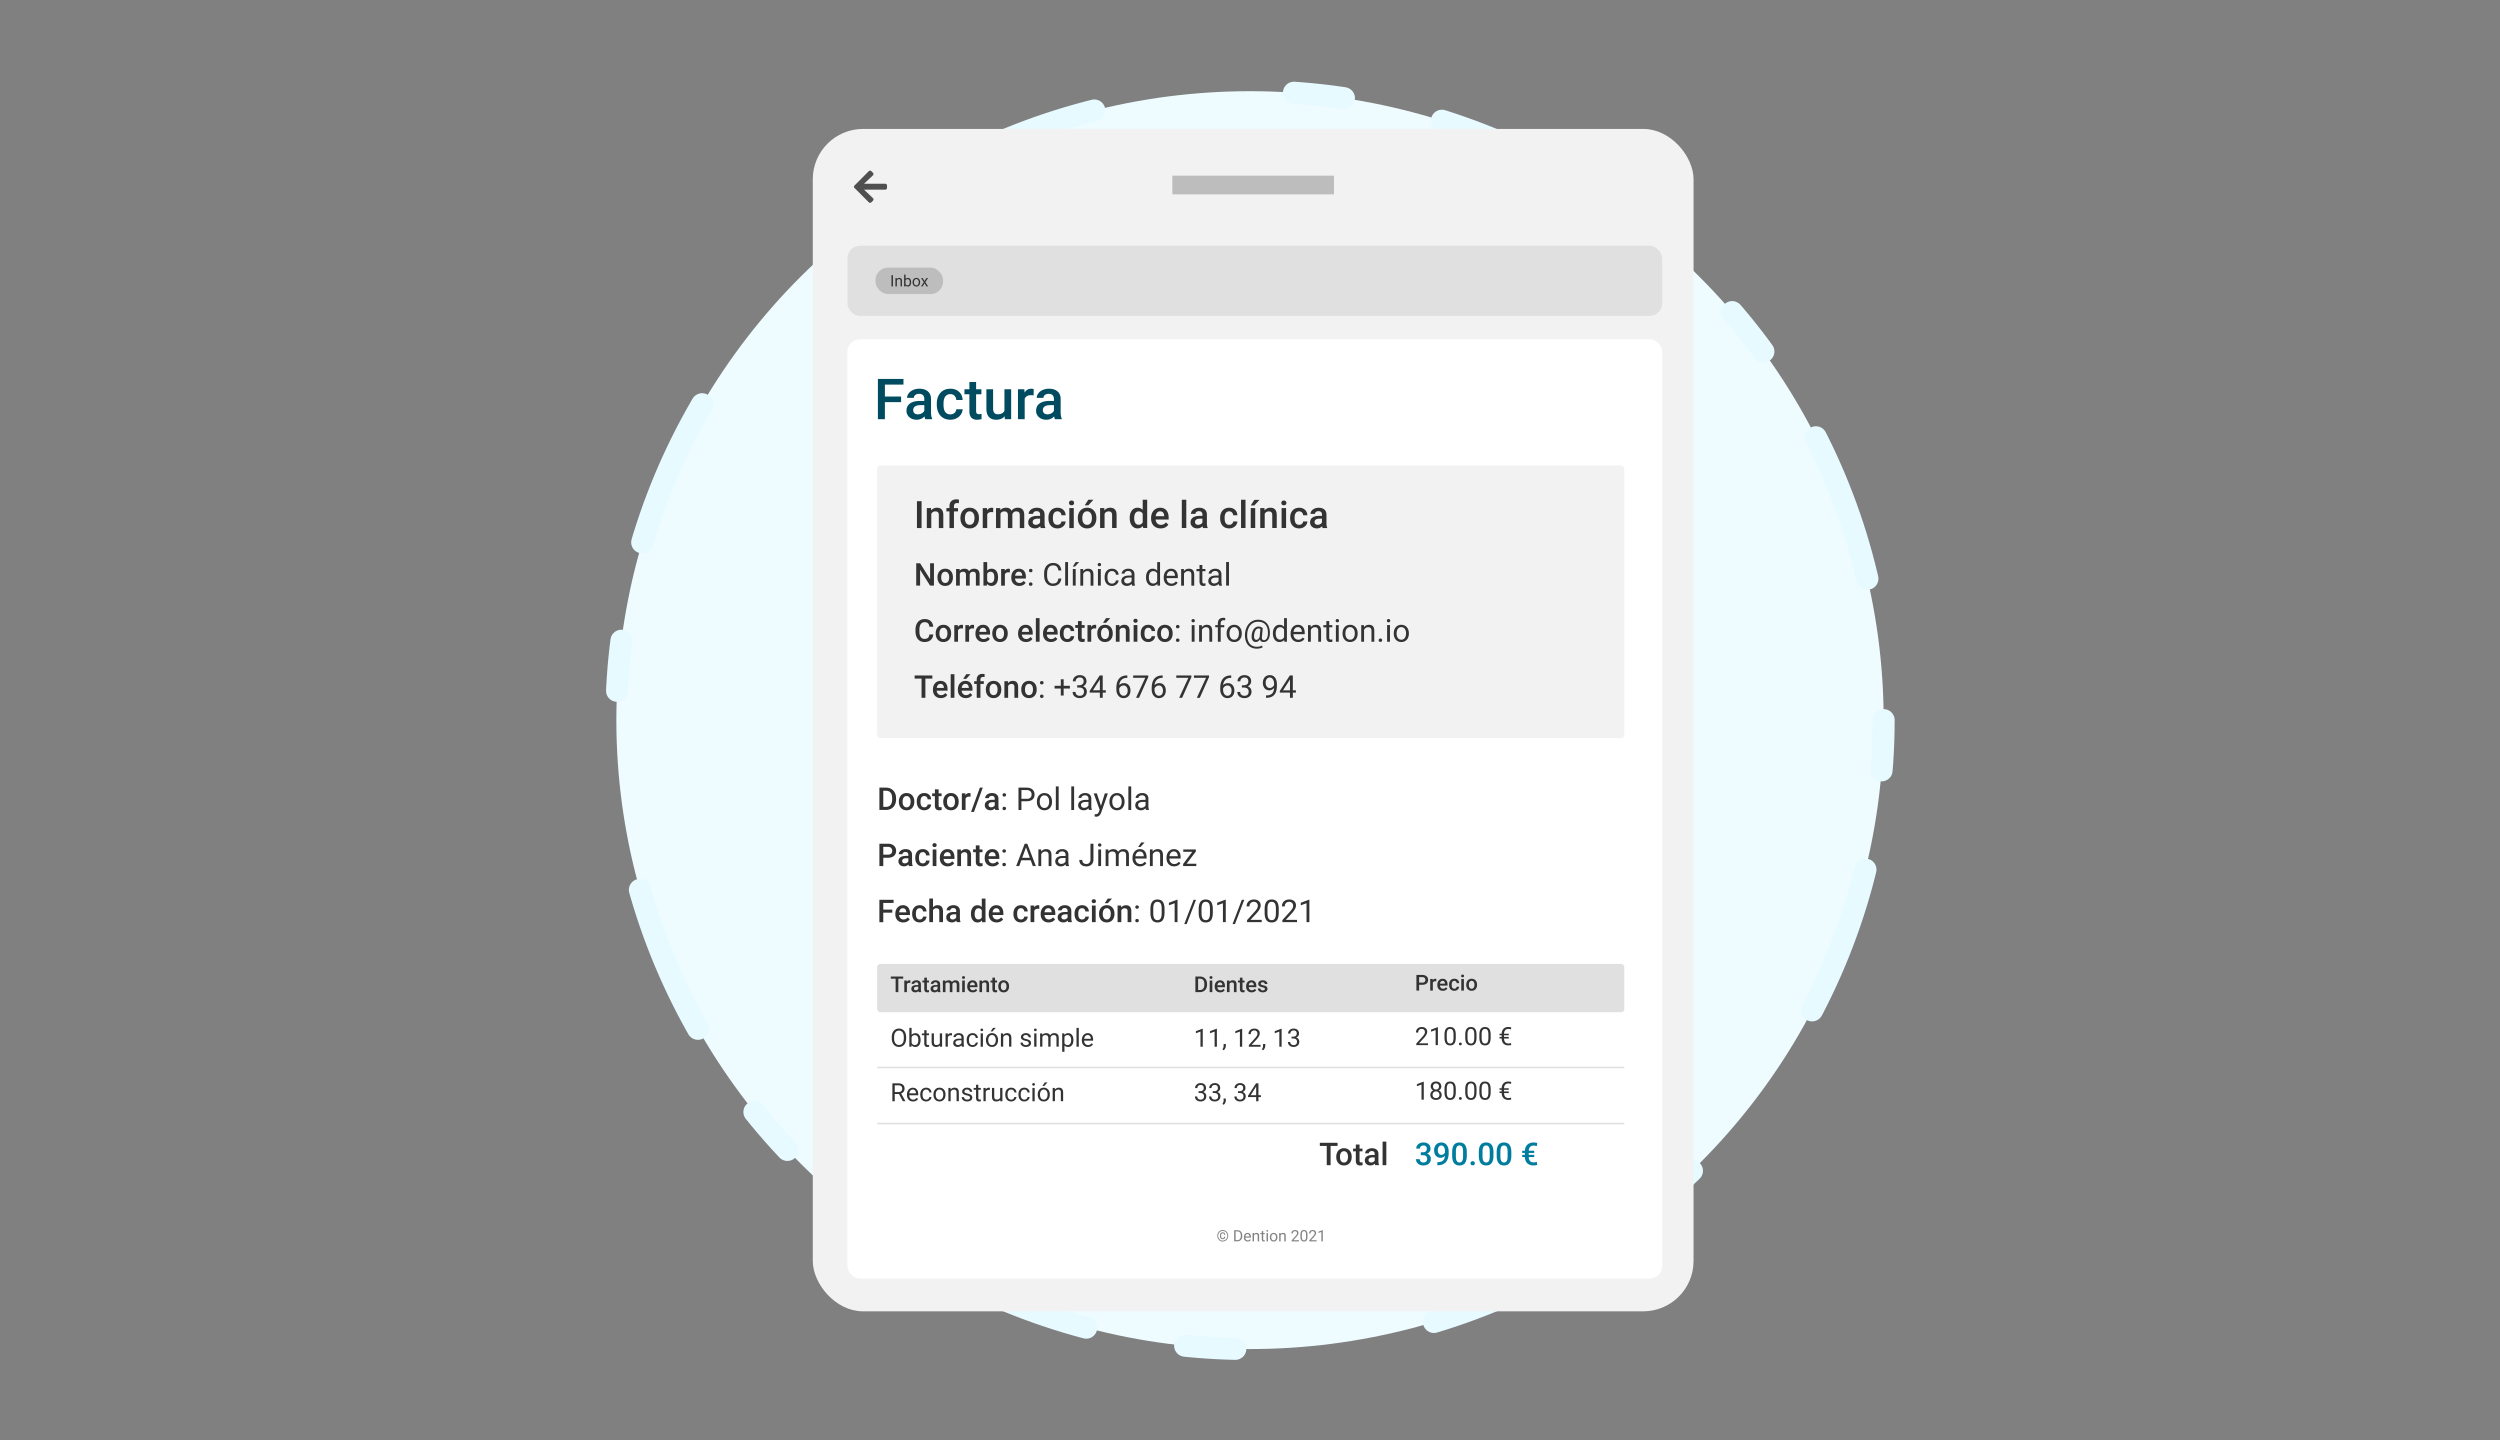 <svg fill="none" xmlns="http://www.w3.org/2000/svg" viewBox="0 0 795 458">
  <rect x="0" y="0" width="795" height="458" fill="#808080" stroke="none"/>
  <ellipse cx="397.5" cy="229" rx="201.5" ry="200" fill="#EEFCFF"/>
  <ellipse cx="397.5" cy="229" rx="201.5" ry="200" stroke="#E6FAFF" stroke-width="7" stroke-linecap="round" stroke-linejoin="round" stroke-dasharray="16 32 48 64"/>
  <rect x="258.465" y="41" width="280.085" height="376" rx="16" fill="#F2F2F2"/>
  <path fill="#BDBDBD" d="M372.807 55.862h51.401v5.945h-51.401z"/>
  <path d="M277.596 63.824c.235-.234.211-.586 0-.82l-2.836-2.696h6.75a.555.555 0 00.563-.562v-.75a.57.57 0 00-.563-.563h-6.75l2.836-2.672c.211-.234.235-.586 0-.82l-.515-.516a.581.581 0 00-.797 0l-4.547 4.57a.514.514 0 000 .774l4.547 4.57c.211.212.562.212.797 0l.515-.515z" fill="#4F4F4F"/>
  <rect x="269.479" y="78.154" width="259.105" height="22.293" rx="4" fill="#E0E0E0"/>
  <rect x="269.479" y="107.878" width="259.105" height="298.719" rx="4" fill="#fff"/>
  <path d="M286.546 127.876h-5.15v5.423h-2.224v-12.797h8.13v1.793h-5.906v3.806h5.15v1.775zm7.699 5.423c-.094-.182-.176-.477-.246-.888a3.326 3.326 0 01-2.496 1.064c-.955 0-1.734-.273-2.338-.818-.603-.544-.905-1.218-.905-2.021 0-1.014.375-1.79 1.125-2.329.756-.545 1.834-.817 3.234-.817h1.31v-.625c0-.492-.138-.884-.413-1.177-.276-.299-.695-.448-1.257-.448-.487 0-.885.123-1.196.369-.31.24-.465.547-.465.922h-2.136c0-.521.173-1.007.518-1.458.346-.458.815-.815 1.407-1.073.597-.258 1.262-.386 1.995-.386 1.113 0 2.001.281 2.663.843.662.557 1.002 1.342 1.019 2.356v4.289c0 .855.121 1.538.361 2.048v.149h-2.18zm-2.347-1.538c.422 0 .818-.103 1.187-.308a2.05 2.05 0 00.844-.826v-1.793h-1.152c-.791 0-1.385.138-1.784.413-.398.276-.597.665-.597 1.169 0 .41.134.739.404.985.275.24.641.36 1.098.36zm10.31.009c.533 0 .976-.155 1.327-.466.352-.311.539-.694.563-1.151h2.012a3.164 3.164 0 01-.553 1.661 3.657 3.657 0 01-1.407 1.213 4.197 4.197 0 01-1.916.448c-1.33 0-2.384-.431-3.164-1.292-.779-.861-1.169-2.051-1.169-3.568v-.22c0-1.447.387-2.605 1.161-3.472.773-.873 1.828-1.309 3.164-1.309 1.13 0 2.05.331 2.759.993.715.656 1.09 1.52 1.125 2.592h-2.012c-.024-.544-.211-.993-.563-1.344-.346-.352-.788-.528-1.327-.528-.691 0-1.225.252-1.6.756-.375.498-.565 1.257-.571 2.277v.342c0 1.032.185 1.802.554 2.312.375.504.914.756 1.617.756zm8.191-10.292v2.311h1.679v1.582h-1.679v5.309c0 .363.071.627.211.791.147.158.405.237.774.237.246 0 .495-.029.747-.088v1.653a5.288 5.288 0 01-1.406.202c-1.641 0-2.461-.905-2.461-2.716v-5.388h-1.565v-1.582h1.565v-2.311h2.135zm9.08 10.889c-.627.739-1.518 1.108-2.672 1.108-1.032 0-1.814-.302-2.347-.905-.527-.604-.791-1.477-.791-2.62v-6.161h2.136v6.135c0 1.207.501 1.811 1.503 1.811 1.037 0 1.737-.372 2.1-1.117v-6.829h2.136v9.51h-2.013l-.052-.932zm9.219-6.627a5.377 5.377 0 00-.87-.07c-.978 0-1.638.375-1.977 1.125v6.504h-2.136v-9.51h2.039l.053 1.064c.515-.826 1.23-1.239 2.144-1.239.305 0 .557.041.756.123l-.009 2.003zm6.768 7.559c-.094-.182-.176-.477-.246-.888a3.326 3.326 0 01-2.496 1.064c-.955 0-1.735-.273-2.338-.818-.604-.544-.906-1.218-.906-2.021 0-1.014.375-1.79 1.125-2.329.756-.545 1.834-.817 3.235-.817h1.309v-.625c0-.492-.137-.884-.413-1.177-.275-.299-.694-.448-1.257-.448-.486 0-.884.123-1.195.369-.31.24-.466.547-.466.922h-2.135c0-.521.172-1.007.518-1.458.346-.458.815-.815 1.406-1.073.598-.258 1.263-.386 1.996-.386 1.113 0 2.001.281 2.663.843.662.557 1.002 1.342 1.019 2.356v4.289c0 .855.12 1.538.361 2.048v.149h-2.18zm-2.347-1.538c.422 0 .818-.103 1.187-.308.375-.205.656-.48.843-.826v-1.793h-1.151c-.791 0-1.386.138-1.784.413-.399.276-.598.665-.598 1.169 0 .41.135.739.405.985.275.24.641.36 1.098.36z" fill="#004B5F"/>
  <rect x="278.922" y="148.004" width="237.6" height="86.693" rx="1" fill="#F2F2F2"/>
  <rect x="278.922" y="306.528" width="237.6" height="15.357" rx="1" fill="#E0E0E0"/>
  <path d="M296.492 215.787h-2.217v6.113h-1.225v-6.113h-2.197v-.996h5.639v.996zm2.71 6.211c-.752 0-1.362-.236-1.831-.708-.465-.476-.698-1.107-.698-1.895v-.146c0-.528.101-.998.303-1.412.205-.416.491-.74.859-.971a2.267 2.267 0 011.23-.347c.72 0 1.275.23 1.665.689.394.459.591 1.108.591 1.948v.478h-3.452c.036.436.181.782.435 1.035.257.254.579.381.967.381.543 0 .986-.219 1.328-.659l.639.61a2.152 2.152 0 01-.849.738 2.666 2.666 0 01-1.187.259zm-.141-4.527c-.326 0-.59.114-.791.342-.199.228-.326.545-.381.952h2.26v-.088c-.026-.397-.131-.696-.317-.898-.186-.205-.443-.308-.771-.308zm4.448 4.429h-1.187v-7.5h1.187v7.5zm3.623.098c-.752 0-1.362-.236-1.831-.708-.466-.476-.698-1.107-.698-1.895v-.146c0-.528.1-.998.302-1.412.205-.416.492-.74.86-.971a2.264 2.264 0 011.23-.347c.72 0 1.275.23 1.665.689.394.459.591 1.108.591 1.948v.478h-3.452c.036.436.18.782.434 1.035.258.254.58.381.967.381.544 0 .987-.219 1.328-.659l.64.61a2.155 2.155 0 01-.85.738 2.662 2.662 0 01-1.186.259zm-.142-4.527c-.325 0-.589.114-.791.342-.198.228-.325.545-.381.952h2.261v-.088c-.026-.397-.132-.696-.317-.898-.186-.205-.443-.308-.772-.308zm.269-3.071h1.352l-1.352 1.479h-.952l.952-1.479zm3.335 7.5v-4.404h-.806v-.879h.806v-.484c0-.586.163-1.038.488-1.357.326-.319.781-.479 1.367-.479.209 0 .43.03.664.088l-.029.928a2.342 2.342 0 00-.454-.039c-.567 0-.85.291-.85.874v.469h1.074v.879h-1.074v4.404h-1.186zm2.905-2.691a3.1 3.1 0 01.308-1.396c.205-.417.493-.736.864-.957a2.416 2.416 0 011.279-.337c.713 0 1.291.23 1.734.689.446.459.686 1.067.722 1.826l.005.278c0 .521-.101.986-.303 1.396a2.197 2.197 0 01-.859.953 2.446 2.446 0 01-1.289.337c-.745 0-1.343-.248-1.792-.743-.446-.498-.669-1.16-.669-1.987v-.059zm1.187.103c0 .544.112.97.336 1.279.225.306.538.459.938.459.4 0 .711-.156.933-.468.224-.313.336-.77.336-1.373 0-.533-.115-.957-.346-1.269a1.093 1.093 0 00-.933-.469c-.387 0-.695.155-.923.464-.228.306-.341.765-.341 1.377zm5.83-2.695l.034.61c.39-.472.903-.708 1.538-.708 1.1 0 1.66.63 1.68 1.89v3.491h-1.187v-3.423c0-.335-.073-.583-.22-.742-.143-.163-.379-.244-.708-.244-.478 0-.835.216-1.069.649v3.76h-1.187v-5.283h1.119zm4.243 2.592a3.1 3.1 0 01.307-1.396c.205-.417.494-.736.865-.957a2.416 2.416 0 011.279-.337c.713 0 1.291.23 1.733.689.446.459.687 1.067.723 1.826l.005.278c0 .521-.101.986-.303 1.396a2.197 2.197 0 01-.859.953 2.446 2.446 0 01-1.289.337c-.746 0-1.343-.248-1.792-.743-.446-.498-.669-1.16-.669-1.987v-.059zm1.186.103c0 .544.113.97.337 1.279.225.306.537.459.938.459.4 0 .711-.156.932-.468.225-.313.337-.77.337-1.373 0-.533-.115-.957-.346-1.269a1.093 1.093 0 00-.933-.469c-.387 0-.695.155-.923.464-.228.306-.342.765-.342 1.377zm4.776 2.114a.57.57 0 01.136-.39c.095-.105.235-.157.42-.157.186 0 .326.052.42.157a.547.547 0 01.147.39c0 .15-.049.275-.147.376-.094.101-.234.152-.42.152-.185 0-.325-.051-.42-.152a.54.54 0 01-.136-.376zm.005-4.311c0-.157.045-.287.136-.391.095-.104.235-.156.42-.156.186 0 .326.052.42.156a.547.547 0 01.147.391.52.52 0 01-.147.376c-.094.101-.234.151-.42.151-.185 0-.325-.05-.42-.151a.542.542 0 01-.136-.376zm7.514.971h1.983v.855h-1.983v2.246h-.908v-2.246h-1.982v-.855h1.982v-2.075h.908v2.075zm4.307-.18h.679c.426-.007.761-.119 1.005-.337.245-.218.367-.513.367-.884 0-.833-.415-1.25-1.245-1.25-.391 0-.704.112-.938.337-.231.221-.347.516-.347.884h-.903c0-.563.205-1.031.615-1.402.414-.374.938-.561 1.573-.561.67 0 1.196.177 1.577.532.381.355.571.848.571 1.48 0 .309-.101.608-.303.898a1.79 1.79 0 01-.815.649c.39.124.692.329.903.616.215.286.322.636.322 1.049 0 .639-.208 1.145-.625 1.519-.416.374-.958.562-1.626.562-.667 0-1.211-.181-1.63-.542-.417-.362-.625-.839-.625-1.431h.908c0 .374.122.674.366.898.244.225.571.337.981.337.437 0 .77-.114 1.001-.342.232-.227.347-.555.347-.981 0-.413-.127-.731-.381-.952-.254-.221-.62-.335-1.098-.342h-.679v-.737zm8.115 1.606h.986v.738h-.986v1.65h-.908v-1.65h-3.237v-.533l3.183-4.926h.962v4.721zm-3.12 0h2.212v-3.486l-.108.195-2.104 3.291zm10.947-4.726v.766h-.166c-.703.013-1.263.222-1.679.625-.417.404-.658.972-.723 1.704.374-.429.885-.644 1.533-.644.619 0 1.112.218 1.48.654.371.436.556.999.556 1.69 0 .732-.2 1.318-.6 1.757-.397.44-.931.66-1.602.66-.68 0-1.232-.261-1.655-.782-.423-.524-.635-1.198-.635-2.021v-.347c0-1.308.278-2.308.835-2.998.56-.693 1.392-1.048 2.495-1.064h.161zm-1.186 3.203c-.31 0-.594.093-.855.278-.26.186-.441.418-.542.698v.332c0 .586.132 1.058.396 1.416.263.358.592.537.986.537.407 0 .726-.149.957-.449.234-.299.352-.691.352-1.176 0-.489-.119-.883-.357-1.182a1.124 1.124 0 00-.937-.454zm7.846-2.691l-2.944 6.602h-.947l2.934-6.367h-3.847v-.742h4.804v.507zm4.571-.512v.766h-.166c-.703.013-1.263.222-1.68.625-.417.404-.658.972-.723 1.704.375-.429.886-.644 1.534-.644.618 0 1.111.218 1.479.654.371.436.557.999.557 1.69 0 .732-.2 1.318-.601 1.757-.397.44-.931.66-1.601.66-.681 0-1.233-.261-1.656-.782-.423-.524-.634-1.198-.634-2.021v-.347c0-1.308.278-2.308.834-2.998.56-.693 1.392-1.048 2.496-1.064h.161zm-1.187 3.203c-.309 0-.594.093-.854.278a1.449 1.449 0 00-.542.698v.332c0 .586.132 1.058.395 1.416.264.358.593.537.987.537.406 0 .725-.149.957-.449.234-.299.351-.691.351-1.176 0-.489-.119-.883-.356-1.182a1.126 1.126 0 00-.938-.454zm10.327-2.691l-2.944 6.602h-.947l2.934-6.367h-3.847v-.742h4.804v.507zm5.616 0l-2.945 6.602h-.947l2.935-6.367h-3.848v-.742h4.805v.507zm7.05-.512v.766h-.166c-.703.013-1.263.222-1.679.625-.417.404-.658.972-.723 1.704.374-.429.885-.644 1.533-.644.619 0 1.112.218 1.48.654.371.436.556.999.556 1.69 0 .732-.2 1.318-.6 1.757-.397.44-.931.66-1.602.66-.68 0-1.232-.261-1.655-.782-.423-.524-.635-1.198-.635-2.021v-.347c0-1.308.278-2.308.835-2.998.56-.693 1.392-1.048 2.495-1.064h.161zm-1.186 3.203c-.309 0-.594.093-.855.278-.26.186-.441.418-.542.698v.332c0 .586.132 1.058.396 1.416.264.358.592.537.986.537.407 0 .726-.149.957-.449.235-.299.352-.691.352-1.176 0-.489-.119-.883-.357-1.182a1.124 1.124 0 00-.937-.454zm4.57-.083h.679c.426-.007.762-.119 1.006-.337.244-.218.366-.513.366-.884 0-.833-.415-1.25-1.245-1.25-.391 0-.703.112-.938.337-.231.221-.346.516-.346.884h-.904c0-.563.205-1.031.616-1.402.413-.374.937-.561 1.572-.561.67 0 1.196.177 1.577.532.381.355.571.848.571 1.48 0 .309-.101.608-.302.898-.199.29-.471.506-.816.649.391.124.692.329.903.616.215.286.323.636.323 1.049 0 .639-.209 1.145-.625 1.519-.417.374-.959.562-1.626.562-.668 0-1.211-.181-1.631-.542-.417-.362-.625-.839-.625-1.431h.908c0 .374.122.674.366.898.244.225.572.337.982.337.436 0 .77-.114 1.001-.342.231-.227.346-.555.346-.981 0-.413-.127-.731-.38-.952-.254-.221-.621-.335-1.099-.342h-.679v-.737zm10.244.869a2.207 2.207 0 01-.678.542 1.82 1.82 0 01-.86.205c-.41 0-.768-.101-1.074-.303a1.977 1.977 0 01-.703-.849 2.922 2.922 0 01-.249-1.216c0-.475.089-.904.268-1.284.183-.381.44-.673.772-.874a2.19 2.19 0 011.162-.303c.703 0 1.257.264 1.66.791.407.524.61 1.24.61 2.148v.264c0 1.383-.273 2.394-.82 3.032-.547.635-1.372.961-2.475.977h-.176v-.762h.19c.746-.013 1.319-.207 1.719-.581.4-.378.618-.973.654-1.787zm-1.391 0c.302 0 .581-.093.835-.278.257-.186.444-.415.561-.689v-.361c0-.593-.128-1.074-.386-1.446-.257-.371-.582-.556-.976-.556-.397 0-.716.153-.957.459-.241.303-.361.703-.361 1.201 0 .485.115.885.346 1.201.235.313.547.469.938.469zm7.358.737h.986v.738h-.986v1.65h-.908v-1.65h-3.237v-.533l3.183-4.926h.962v4.721zm-3.12 0h2.212v-3.486l-.108.195-2.104 3.291zm-120.782 91.709h-1.552v4.28h-.858v-4.28h-1.538v-.697h3.948v.697zm2.286 1.34a2.075 2.075 0 00-.338-.027c-.381 0-.637.146-.769.437v2.53h-.831v-3.699h.793l.021.414c.2-.321.478-.482.834-.482a.78.78 0 01.294.048l-.004.779zm2.632 2.94a1.297 1.297 0 01-.095-.346 1.294 1.294 0 01-.971.414c-.372 0-.675-.106-.909-.318a1.016 1.016 0 01-.352-.786c0-.394.145-.696.437-.906.294-.212.713-.318 1.258-.318h.509v-.242a.64.64 0 00-.16-.458c-.108-.117-.271-.175-.489-.175a.725.725 0 00-.465.144.433.433 0 00-.181.359h-.831c0-.203.067-.392.202-.568a1.35 1.35 0 01.547-.417c.232-.1.491-.15.776-.15.433 0 .778.109 1.035.328.258.217.39.522.397.916v1.668c0 .333.046.598.14.797v.058h-.848zm-.912-.599a.932.932 0 00.461-.119.8.8 0 00.328-.321v-.698h-.448c-.307 0-.538.054-.693.161a.521.521 0 00-.233.455c0 .159.053.287.157.382.107.094.25.14.428.14zm3.53-3.999v.899h.653v.616h-.653v2.064c0 .141.028.244.082.308.057.061.158.092.301.092.096 0 .193-.011.291-.034v.642a2.026 2.026 0 01-.547.079c-.638 0-.957-.352-.957-1.056v-2.095h-.609v-.616h.609v-.899h.83zm3.5 4.598a1.297 1.297 0 01-.095-.346 1.294 1.294 0 01-.971.414c-.371 0-.675-.106-.909-.318a1.016 1.016 0 01-.352-.786c0-.394.146-.696.437-.906.294-.212.713-.318 1.258-.318h.509v-.242a.64.64 0 00-.16-.458c-.107-.117-.27-.175-.489-.175a.725.725 0 00-.465.144.433.433 0 00-.181.359h-.831a.92.92 0 01.202-.568 1.35 1.35 0 01.547-.417c.232-.1.491-.15.776-.15.433 0 .778.109 1.035.328.258.217.39.522.397.916v1.668c0 .333.047.598.14.797v.058h-.848zm-.912-.599a.93.93 0 00.461-.119.8.8 0 00.328-.321v-.698h-.447c-.308 0-.539.054-.694.161a.521.521 0 00-.233.455c0 .159.053.287.158.382.107.094.249.14.427.14zm3.271-3.1l.024.387c.259-.303.615-.455 1.066-.455.495 0 .833.189 1.015.567.269-.378.647-.567 1.135-.567.408 0 .711.113.909.338.201.226.303.559.308.998v2.431h-.831v-2.407c0-.234-.051-.406-.154-.516-.102-.109-.272-.164-.509-.164a.692.692 0 00-.465.154.798.798 0 00-.249.396l.003 2.537h-.83v-2.434c-.012-.435-.234-.653-.667-.653-.333 0-.568.136-.707.407v2.68h-.831v-3.699h.783zm6.193 3.699h-.83v-3.699h.83v3.699zm-.882-4.659c0-.128.04-.234.12-.318.082-.084.198-.126.349-.126.15 0 .266.042.348.126.082.084.123.19.123.318 0 .125-.041.23-.123.314a.47.47 0 01-.348.123c-.151 0-.267-.041-.349-.123a.438.438 0 01-.12-.314zm3.418 4.727c-.526 0-.953-.165-1.281-.496-.326-.332-.489-.774-.489-1.326v-.102c0-.369.07-.699.212-.988.143-.292.344-.519.601-.68.258-.162.545-.243.862-.243.503 0 .892.161 1.165.482.276.321.414.776.414 1.364v.335h-2.417c.025.305.127.547.304.724.18.178.406.267.677.267.381 0 .691-.154.93-.462l.448.428a1.514 1.514 0 01-.595.516 1.858 1.858 0 01-.831.181zm-.099-3.168a.704.704 0 00-.554.239c-.139.159-.227.381-.266.666h1.582v-.061c-.018-.278-.092-.488-.222-.629-.13-.144-.31-.215-.54-.215zm3.001-.599l.024.428c.273-.331.632-.496 1.077-.496.77 0 1.162.441 1.175 1.323v2.444h-.83v-2.396c0-.235-.051-.408-.154-.52-.1-.114-.265-.171-.495-.171-.335 0-.585.152-.749.455v2.632h-.831v-3.699h.783zm4.167-.899v.899h.652v.616h-.652v2.064c0 .141.027.244.082.308.057.061.157.092.3.092.096 0 .193-.011.291-.034v.642a2.02 2.02 0 01-.547.079c-.638 0-.957-.352-.957-1.056v-2.095h-.608v-.616h.608v-.899h.831zm1.032 2.714c0-.362.072-.688.215-.977a1.56 1.56 0 01.605-.67c.26-.157.558-.236.896-.236.499 0 .903.161 1.213.482.312.321.481.747.506 1.278l.003.195c0 .365-.07.691-.212.978a1.537 1.537 0 01-.601.666c-.26.157-.561.236-.902.236-.522 0-.94-.173-1.255-.52-.312-.348-.468-.812-.468-1.391v-.041zm.83.072c0 .381.079.679.236.896a.768.768 0 00.657.321c.28 0 .497-.109.652-.328.158-.219.236-.539.236-.961 0-.373-.081-.67-.243-.888a.763.763 0 00-.652-.328.761.761 0 00-.646.324c-.16.214-.24.536-.24.964zm61.859 1.812v-4.977h1.47c.439 0 .829.098 1.168.294.342.196.607.474.793.834.187.36.281.772.281 1.237v.25c0 .471-.095.886-.284 1.244a1.97 1.97 0 01-.803.827 2.401 2.401 0 01-1.193.291h-1.432zm.865-4.28v3.589h.564c.453 0 .8-.141 1.042-.424.244-.284.368-.692.373-1.223v-.277c0-.54-.118-.953-.352-1.237-.235-.285-.576-.428-1.022-.428h-.605zm4.511 4.28h-.83v-3.699h.83v3.699zm-.882-4.659c0-.128.04-.234.12-.318.082-.084.198-.126.349-.126.15 0 .266.042.348.126.082.084.123.19.123.318 0 .125-.041.23-.123.314a.47.47 0 01-.348.123c-.151 0-.267-.041-.349-.123a.438.438 0 01-.12-.314zm3.418 4.727c-.526 0-.953-.165-1.281-.496-.326-.332-.489-.774-.489-1.326v-.102c0-.369.071-.699.212-.988.143-.292.344-.519.601-.68.258-.162.545-.243.862-.243.503 0 .892.161 1.165.482.276.321.414.776.414 1.364v.335h-2.417c.025.305.127.547.305.724.18.178.405.267.676.267.381 0 .691-.154.93-.462l.448.428a1.508 1.508 0 01-.595.516 1.858 1.858 0 01-.831.181zm-.099-3.168a.7.7 0 00-.553.239c-.139.159-.228.381-.267.666h1.582v-.061c-.018-.278-.092-.488-.222-.629-.13-.144-.31-.215-.54-.215zm3.001-.599l.024.428a1.33 1.33 0 011.077-.496c.77 0 1.162.441 1.176 1.323v2.444h-.831v-2.396c0-.235-.051-.408-.154-.52-.1-.114-.265-.171-.495-.171-.335 0-.585.152-.749.455v2.632h-.83v-3.699h.782zm4.167-.899v.899h.653v.616h-.653v2.064c0 .141.027.244.082.308.057.061.157.092.301.092.095 0 .192-.011.29-.034v.642a2.02 2.02 0 01-.547.079c-.638 0-.957-.352-.957-1.056v-2.095h-.608v-.616h.608v-.899h.831zm2.919 4.666c-.527 0-.954-.165-1.282-.496-.326-.332-.489-.774-.489-1.326v-.102c0-.369.071-.699.212-.988.144-.292.344-.519.602-.68.257-.162.544-.243.861-.243.504 0 .892.161 1.166.482.275.321.413.776.413 1.364v.335H397.1c.025.305.126.547.304.724.18.178.405.267.677.267.38 0 .69-.154.929-.462l.448.428a1.5 1.5 0 01-.595.516 1.856 1.856 0 01-.83.181zm-.099-3.168a.703.703 0 00-.554.239c-.139.159-.228.381-.267.666h1.583v-.061c-.018-.278-.092-.488-.222-.629-.13-.144-.31-.215-.54-.215zm4.303 2.095a.378.378 0 00-.185-.339c-.121-.077-.322-.145-.605-.205a3.117 3.117 0 01-.707-.225c-.415-.201-.622-.491-.622-.872 0-.319.134-.586.403-.8.269-.214.611-.321 1.025-.321.442 0 .799.109 1.07.328.274.219.41.503.41.851h-.83a.505.505 0 00-.178-.396.677.677 0 00-.472-.161.737.737 0 00-.447.127.4.4 0 00-.171.338c0 .128.053.227.16.297.107.071.324.143.65.216.326.07.581.156.765.256.187.098.325.216.414.355a.905.905 0 01.137.506.967.967 0 01-.414.81c-.276.205-.637.308-1.083.308-.303 0-.573-.055-.81-.164a1.333 1.333 0 01-.554-.451 1.071 1.071 0 01-.198-.619h.806a.595.595 0 00.222.455c.137.104.318.157.544.157.219 0 .385-.041.499-.123a.39.39 0 00.171-.328zm49.044-1.34v1.849h-.865v-4.976h1.904c.556 0 .997.145 1.323.434.328.289.492.672.492 1.148 0 .488-.161.867-.482 1.139-.319.271-.767.406-1.343.406h-1.029zm0-.694h1.039c.307 0 .542-.071.704-.215.162-.146.243-.355.243-.629 0-.269-.082-.483-.246-.642-.165-.162-.39-.245-.677-.25h-1.063v1.736zm5.469-.396a2.096 2.096 0 00-.339-.027c-.38 0-.637.145-.769.437v2.529h-.83v-3.698h.792l.021.414c.201-.322.479-.482.834-.482a.78.78 0 01.294.048l-.003.779zm2.084 3.008c-.526 0-.953-.165-1.281-.496-.326-.333-.489-.775-.489-1.326v-.103c0-.369.071-.698.212-.987.143-.292.344-.519.601-.681.258-.161.545-.242.862-.242.503 0 .892.16 1.165.482.276.321.414.776.414 1.363v.335h-2.417c.025.306.127.547.305.725.18.178.405.267.676.267.381 0 .691-.154.93-.462l.448.427a1.51 1.51 0 01-.595.517c-.246.12-.523.181-.831.181zm-.099-3.169a.702.702 0 00-.553.24c-.139.159-.228.381-.267.666h1.583v-.061c-.019-.278-.093-.488-.223-.629-.129-.144-.31-.216-.54-.216zm3.75 2.506a.751.751 0 00.516-.182c.137-.12.21-.27.219-.447h.782c-.009.23-.08.445-.215.646a1.415 1.415 0 01-.547.471c-.23.117-.478.175-.745.175-.517 0-.927-.168-1.23-.503-.303-.335-.455-.797-.455-1.387v-.086c0-.563.15-1.013.451-1.35.301-.339.711-.509 1.231-.509.439 0 .797.129 1.073.386.278.255.424.591.437 1.008h-.782a.756.756 0 00-.219-.523.695.695 0 00-.516-.205c-.269 0-.476.098-.622.294-.146.194-.22.489-.222.885v.134c0 .401.071.7.215.899.146.196.355.294.629.294zm3.028.594h-.83v-3.698h.83v3.698zm-.882-4.658c0-.128.04-.234.12-.318.082-.085.198-.127.349-.127.15 0 .266.042.348.127.082.084.123.19.123.318 0 .125-.041.23-.123.314a.47.47 0 01-.348.123c-.151 0-.267-.041-.349-.123a.438.438 0 01-.12-.314zm1.634 2.775c0-.362.072-.688.215-.977.144-.292.346-.515.605-.67.26-.158.559-.236.896-.236.499 0 .903.16 1.213.482.313.321.481.747.506 1.278l.004.195c0 .364-.071.69-.212.977-.139.287-.34.51-.602.667a1.71 1.71 0 01-.902.236c-.522 0-.94-.173-1.255-.52-.312-.348-.468-.812-.468-1.391v-.041zm.831.072c0 .38.078.679.236.895a.766.766 0 00.656.322c.28 0 .498-.11.653-.328.157-.219.235-.539.235-.961 0-.374-.08-.67-.242-.889a.767.767 0 00-.653-.328.762.762 0 00-.646.325c-.16.214-.239.535-.239.964zm-178.944 16.994c0 .558-.093 1.045-.281 1.461a2.131 2.131 0 01-.797.95 2.2 2.2 0 01-1.203.328c-.448 0-.845-.11-1.191-.328a2.214 2.214 0 01-.809-.942c-.19-.409-.288-.881-.293-1.418v-.41c0-.547.095-1.03.285-1.449.19-.42.459-.74.805-.961a2.163 2.163 0 011.195-.336c.456 0 .857.111 1.203.332.349.219.618.538.805.957.188.417.281.902.281 1.457v.359zm-.746-.367c0-.674-.135-1.191-.406-1.551-.271-.362-.65-.543-1.137-.543-.474 0-.847.181-1.121.543-.271.36-.41.86-.418 1.5v.418c0 .654.137 1.168.41 1.543.276.373.655.559 1.137.559.484 0 .859-.176 1.125-.527.266-.355.402-.861.41-1.52v-.422zm5.336.961c0 .646-.148 1.165-.445 1.559-.297.39-.695.586-1.195.586-.534 0-.947-.189-1.239-.567l-.035.489h-.664v-6h.723v2.238c.291-.362.694-.543 1.207-.543.513 0 .915.194 1.207.582.294.388.441.919.441 1.594v.062zm-.722-.082c0-.492-.096-.872-.286-1.141-.19-.268-.463-.402-.82-.402-.476 0-.819.221-1.027.664v1.828c.221.443.566.664 1.035.664.346 0 .616-.134.808-.402.193-.268.29-.672.29-1.211zm2.617-3.101v1.023h.789v.559h-.789v2.621c0 .169.035.297.105.382.07.084.19.125.36.125.083 0 .197-.015.343-.046v.586c-.19.052-.375.078-.554.078-.323 0-.567-.098-.731-.293-.164-.196-.246-.473-.246-.832v-2.621h-.769v-.559h.769v-1.023h.723zm4.246 4.832c-.281.33-.694.496-1.238.496-.451 0-.795-.131-1.032-.391-.234-.263-.353-.651-.355-1.164v-2.75h.722v2.73c0 .641.261.961.782.961.552 0 .919-.205 1.101-.617v-3.074h.723v4.227h-.688l-.015-.418zm3.847-3.161a2.18 2.18 0 00-.355-.027c-.474 0-.796.202-.965.606v3h-.722v-4.227h.703l.011.488c.237-.377.573-.566 1.008-.566.141 0 .248.018.32.055v.671zm3.122 3.579c-.042-.084-.076-.232-.102-.446a1.613 1.613 0 01-1.203.524c-.417 0-.759-.118-1.027-.352a1.15 1.15 0 01-.399-.898c0-.44.167-.782.5-1.024.336-.245.807-.367 1.414-.367h.703v-.332c0-.253-.075-.453-.226-.602-.151-.151-.374-.226-.668-.226-.258 0-.474.065-.649.195-.174.13-.261.288-.261.473h-.727c0-.211.074-.414.223-.61.151-.197.354-.354.609-.468.258-.115.54-.172.848-.172.487 0 .868.122 1.144.367.276.242.42.577.43 1.004v1.945c0 .388.049.697.148.926v.063h-.757zm-1.2-.551c.227 0 .442-.059.645-.176.203-.117.35-.27.441-.457v-.867h-.566c-.886 0-1.328.259-1.328.777 0 .227.075.404.226.531a.869.869 0 00.582.192zm4.637.039c.258 0 .483-.078.676-.235a.822.822 0 00.32-.586h.684a1.316 1.316 0 01-.25.692c-.154.219-.36.393-.617.523a1.757 1.757 0 01-.813.196c-.575 0-1.034-.192-1.375-.575-.338-.385-.508-.911-.508-1.578v-.121c0-.411.076-.777.227-1.097.151-.321.367-.569.648-.747a1.86 1.86 0 011.004-.265c.474 0 .867.142 1.18.426.315.283.483.652.504 1.105h-.684a.99.99 0 00-1-.937c-.367 0-.652.132-.855.398-.201.263-.301.645-.301 1.145v.136c0 .487.1.862.301 1.125.2.263.487.395.859.395zm3.277.512h-.722v-4.227h.722v4.227zm-.781-5.348c0-.117.035-.216.106-.297.073-.081.179-.121.32-.121.141 0 .247.04.32.121.073.081.11.18.11.297a.413.413 0 01-.11.293c-.073.078-.179.117-.32.117-.141 0-.247-.039-.32-.117a.419.419 0 01-.106-.293zm1.75 3.195c0-.414.081-.786.242-1.117a1.84 1.84 0 01.68-.766c.292-.179.624-.269.996-.269.576 0 1.04.199 1.395.597.356.399.535.929.535 1.59v.051c0 .412-.08.781-.238 1.109-.157.326-.382.58-.676.762a1.866 1.866 0 01-1.008.274c-.573 0-1.038-.2-1.395-.598-.354-.398-.531-.926-.531-1.582v-.051zm.727.086c0 .469.108.845.324 1.129.219.284.51.426.875.426.367 0 .659-.143.875-.43.216-.289.324-.693.324-1.211 0-.463-.111-.838-.332-1.125a1.042 1.042 0 00-.875-.433c-.357 0-.644.142-.863.425-.219.284-.328.69-.328 1.219zm1.519-3.933h.875l-1.047 1.148h-.582l.754-1.148zm3.192 1.773l.023.531a1.541 1.541 0 011.266-.609c.893 0 1.343.504 1.351 1.512v2.793h-.722v-2.797c-.003-.305-.073-.53-.211-.676-.136-.146-.348-.219-.637-.219-.234 0-.44.063-.617.188a1.274 1.274 0 00-.414.492v3.012h-.723v-4.227h.684zm8.175 3.105a.526.526 0 00-.222-.453c-.146-.109-.403-.203-.77-.281a3.697 3.697 0 01-.871-.281 1.267 1.267 0 01-.476-.391.94.94 0 01-.153-.539c0-.346.146-.639.438-.879.294-.239.669-.359 1.125-.359.479 0 .867.124 1.164.371.299.247.449.564.449.949h-.727a.652.652 0 00-.253-.512.939.939 0 00-.633-.214c-.263 0-.469.057-.617.171a.542.542 0 00-.223.45c0 .174.069.306.207.394.138.089.387.173.746.254.362.081.655.177.879.289.224.112.389.248.496.406a.982.982 0 01.164.575c0 .377-.151.681-.453.91-.302.226-.694.34-1.176.34-.338 0-.638-.06-.898-.18a1.489 1.489 0 01-.614-.5 1.23 1.23 0 01-.218-.699h.722c.013.242.11.435.289.578.183.14.422.211.719.211.274 0 .492-.055.656-.164a.514.514 0 00.25-.446zm2.45 1.122h-.723v-4.227h.723v4.227zm-.782-5.348a.44.44 0 01.106-.297c.073-.081.18-.121.32-.121.141 0 .248.04.32.121.073.081.11.18.11.297a.413.413 0 01-.11.293c-.072.078-.179.117-.32.117-.14 0-.247-.039-.32-.117a.424.424 0 01-.106-.293zm2.622 1.121l.019.469c.31-.365.728-.547 1.254-.547.591 0 .993.226 1.207.68.141-.204.323-.368.547-.493a1.63 1.63 0 01.801-.187c.927 0 1.398.491 1.414 1.472v2.833h-.723v-2.79c0-.302-.069-.527-.207-.675-.138-.151-.37-.227-.695-.227a.954.954 0 00-.668.242.97.97 0 00-.309.645v2.805h-.726v-2.77c0-.615-.301-.922-.903-.922-.474 0-.798.202-.972.606v3.086h-.723v-4.227h.684zm9.906 2.16c0 .643-.147 1.162-.442 1.555-.294.393-.692.59-1.195.59-.513 0-.917-.163-1.211-.489v2.036h-.723v-5.852h.661l.035.469c.294-.365.703-.547 1.226-.547.508 0 .909.191 1.203.574.297.383.446.915.446 1.598v.066zm-.723-.082c0-.476-.101-.853-.305-1.129a.98.98 0 00-.836-.414c-.437 0-.765.194-.984.582v2.02c.216.385.547.578.992.578a.973.973 0 00.824-.41c.206-.276.309-.685.309-1.227zm2.43 2.149h-.723v-6h.723v6zm2.914.078c-.573 0-1.039-.188-1.399-.563-.359-.377-.539-.881-.539-1.512v-.132c0-.42.08-.793.239-1.121a1.87 1.87 0 01.672-.774c.289-.187.601-.281.937-.281.549 0 .977.181 1.281.543.305.362.457.88.457 1.554v.301h-2.863c.01.417.132.754.363 1.012.235.255.532.383.891.383.255 0 .471-.052.648-.156.177-.105.332-.243.465-.415l.442.344c-.355.545-.886.817-1.594.817zm-.09-3.789a.958.958 0 00-.734.32c-.198.211-.321.508-.368.891h2.118v-.055c-.021-.367-.12-.651-.297-.852-.177-.203-.417-.304-.719-.304zm36.6 3.711h-.727v-4.817l-1.457.535v-.656l2.07-.777h.114v5.715zm4.492 0h-.727v-4.817l-1.457.535v-.656l2.071-.777h.113v5.715zm2.168 1.132l-.41-.281c.244-.341.372-.693.382-1.055v-.652h.707v.566c0 .263-.065.526-.195.79a1.821 1.821 0 01-.484.632zm5.879-1.132h-.727v-4.817l-1.457.535v-.656l2.07-.777h.114v5.715zm5.843 0h-3.726v-.52l1.969-2.188c.291-.33.492-.598.601-.804.112-.209.168-.423.168-.645 0-.297-.09-.54-.269-.73-.18-.19-.42-.285-.719-.285-.36 0-.639.103-.84.308-.198.203-.297.487-.297.852h-.723c0-.524.168-.947.504-1.27.339-.323.791-.484 1.356-.484.529 0 .946.139 1.254.418.307.276.461.644.461 1.105 0 .56-.357 1.227-1.071 2l-1.523 1.653h2.855v.59zm.817 1.132l-.41-.281c.244-.341.372-.693.382-1.055v-.652h.708v.566c0 .263-.066.526-.196.79a1.821 1.821 0 01-.484.632zm5.879-1.132h-.727v-4.817l-1.457.535v-.656l2.07-.777h.114v5.715zm3.168-3.196h.543c.341-.005.609-.095.804-.269.196-.175.293-.41.293-.707 0-.667-.332-1-.996-1-.312 0-.562.089-.75.269-.185.177-.277.413-.277.707h-.723c0-.45.164-.824.492-1.121.331-.299.75-.449 1.258-.449.537 0 .957.142 1.262.426.305.284.457.678.457 1.183 0 .248-.081.487-.242.719a1.443 1.443 0 01-.653.52c.313.099.554.263.723.492.172.229.258.509.258.84 0 .51-.167.915-.5 1.214-.333.3-.767.45-1.301.45-.534 0-.969-.145-1.305-.434-.333-.289-.5-.671-.5-1.144h.727c0 .299.098.539.293.718.195.18.457.27.785.27.349 0 .616-.091.801-.274.185-.182.277-.444.277-.785 0-.331-.101-.584-.304-.762-.204-.177-.497-.268-.879-.273h-.543v-.59zm43.388 2.7h-3.726v-.52l1.969-2.187c.291-.331.492-.599.601-.805.112-.208.168-.423.168-.644 0-.297-.09-.541-.269-.731-.18-.19-.42-.285-.719-.285-.36 0-.64.103-.84.309-.198.203-.297.487-.297.851h-.723c0-.523.168-.946.504-1.269.339-.323.791-.485 1.356-.485.528 0 .946.14 1.254.418.307.276.461.645.461 1.106 0 .56-.357 1.226-1.071 2l-1.523 1.652h2.855v.59zm3.141 0h-.727v-4.816l-1.457.535v-.656l2.071-.778h.113v5.715zm5.684-2.426c0 .847-.145 1.476-.434 1.887-.289.411-.741.617-1.355.617-.607 0-1.056-.2-1.348-.601-.292-.404-.443-1.006-.453-1.805v-.965c0-.836.144-1.457.433-1.863.289-.406.743-.61 1.36-.61.612 0 1.062.197 1.351.59.289.391.438.995.446 1.813v.937zm-.723-.988c0-.612-.086-1.057-.258-1.336-.172-.281-.444-.422-.816-.422-.37 0-.64.139-.809.418-.169.279-.256.707-.262 1.285v1.157c0 .614.089 1.069.266 1.363.18.291.451.437.813.437.356 0 .621-.138.793-.414.174-.276.265-.711.273-1.304v-1.184zm1.738 3.035c0-.125.037-.229.11-.312.075-.084.187-.125.336-.125.148 0 .26.041.335.125a.434.434 0 01.118.312c0 .12-.039.22-.118.301-.075.081-.187.121-.335.121-.149 0-.261-.04-.336-.121a.433.433 0 01-.11-.301zm5.586-2.047c0 .847-.144 1.476-.433 1.887-.29.411-.741.617-1.356.617-.607 0-1.056-.2-1.348-.601-.291-.404-.442-1.006-.453-1.805v-.965c0-.836.145-1.457.434-1.863.289-.406.742-.61 1.359-.61.612 0 1.063.197 1.352.59.289.391.437.995.445 1.813v.937zm-.723-.988c0-.612-.085-1.057-.257-1.336-.172-.281-.444-.422-.817-.422-.37 0-.639.139-.808.418-.17.279-.257.707-.262 1.285v1.157c0 .614.089 1.069.266 1.363.179.291.45.437.812.437.357 0 .621-.138.793-.414.175-.276.266-.711.273-1.304v-1.184zm5.215.988c0 .847-.144 1.476-.433 1.887-.289.411-.741.617-1.356.617-.606 0-1.056-.2-1.347-.601-.292-.404-.443-1.006-.453-1.805v-.965c0-.836.144-1.457.433-1.863.289-.406.742-.61 1.359-.61.612 0 1.063.197 1.352.59.289.391.438.995.445 1.813v.937zm-.722-.988c0-.612-.086-1.057-.258-1.336-.172-.281-.444-.422-.817-.422-.369 0-.639.139-.808.418-.169.279-.257.707-.262 1.285v1.157c0 .614.089 1.069.266 1.363.179.291.45.437.812.437.357 0 .621-.138.793-.414.175-.276.266-.711.274-1.304v-1.184zm6.476 1.301h-1.5c.011.508.133.898.367 1.172.235.273.567.41.997.41.302 0 .585-.044.851-.133l.078.625a3.854 3.854 0 01-.937.117c-.646 0-1.155-.19-1.528-.57-.369-.383-.562-.923-.578-1.621h-.695v-.485h.695v-.535h-.695v-.488h.695c.026-.682.224-1.21.594-1.582.372-.375.875-.563 1.508-.563.276 0 .59.041.941.121l-.078.633a2.787 2.787 0 00-.855-.136c-.427 0-.757.132-.989.398-.229.263-.351.639-.367 1.129h1.496v.488h-1.5v.535h1.5v.485zm-193.918 17.646h-1.336v2.301h-.754V344.5h1.883c.641 0 1.133.146 1.477.437.346.292.519.716.519 1.274 0 .354-.096.662-.289.925-.19.263-.455.46-.797.59l1.336 2.414v.047h-.804l-1.235-2.301zm-1.336-.613h1.153c.372 0 .668-.096.886-.289.222-.193.332-.45.332-.773 0-.352-.105-.621-.316-.809-.208-.187-.51-.282-.906-.285h-1.149v2.156zm5.821 2.992c-.573 0-1.039-.187-1.399-.562-.359-.378-.539-.882-.539-1.512v-.133c0-.419.08-.793.238-1.121.162-.33.386-.588.672-.773.289-.188.602-.281.938-.281.549 0 .976.181 1.281.543.305.362.457.88.457 1.554v.301h-2.863c.01.417.131.754.363 1.012.234.255.531.383.891.383.255 0 .471-.053.648-.157.177-.104.332-.242.465-.414l.441.344c-.354.544-.885.816-1.593.816zm-.09-3.789a.961.961 0 00-.735.321c-.197.211-.32.507-.367.89h2.117v-.054c-.02-.368-.119-.651-.296-.852-.178-.203-.417-.305-.719-.305zm4.273 3.2c.258 0 .483-.079.676-.235a.819.819 0 00.32-.586h.684a1.31 1.31 0 01-.25.692 1.647 1.647 0 01-.617.523c-.255.13-.526.195-.813.195-.575 0-1.034-.191-1.375-.574-.338-.385-.508-.911-.508-1.578v-.121c0-.412.076-.777.227-1.098.151-.32.367-.569.648-.746a1.86 1.86 0 011.004-.265c.474 0 .868.141 1.18.425.315.284.483.653.504 1.106h-.684a.981.981 0 00-.312-.672.956.956 0 00-.688-.266c-.367 0-.652.133-.855.399-.201.263-.301.644-.301 1.144v.137c0 .487.1.862.301 1.125.2.263.487.395.859.395zm2.301-1.641c0-.414.081-.787.242-1.117a1.84 1.84 0 01.68-.766c.292-.18.624-.269.996-.269.576 0 1.04.199 1.395.597.356.399.535.929.535 1.59v.051c0 .411-.08.781-.239 1.109-.156.326-.381.58-.675.762a1.866 1.866 0 01-1.008.273c-.573 0-1.038-.199-1.395-.597-.354-.399-.531-.926-.531-1.582v-.051zm.727.086c0 .469.108.845.324 1.129.219.284.51.426.875.426.367 0 .659-.144.875-.43.216-.289.324-.693.324-1.211 0-.464-.111-.839-.332-1.125a1.043 1.043 0 00-.875-.434c-.357 0-.645.142-.863.426-.219.284-.328.69-.328 1.219zm4.711-2.16l.023.531a1.541 1.541 0 011.266-.609c.893 0 1.343.503 1.351 1.511v2.793h-.722v-2.797c-.003-.304-.073-.53-.211-.675-.136-.146-.348-.219-.637-.219-.235 0-.44.062-.617.187a1.27 1.27 0 00-.414.493v3.011h-.723v-4.226h.684zm6.191 3.105a.525.525 0 00-.223-.453c-.146-.109-.402-.203-.769-.281a3.681 3.681 0 01-.871-.281 1.263 1.263 0 01-.477-.391.948.948 0 01-.152-.539c0-.347.146-.639.437-.879.295-.24.67-.359 1.125-.359.479 0 .867.123 1.164.371.3.247.45.563.45.949h-.727a.652.652 0 00-.254-.512.94.94 0 00-.633-.215c-.263 0-.469.058-.617.172a.544.544 0 00-.223.449.44.44 0 00.207.395c.138.088.387.173.747.254a3.9 3.9 0 01.878.289c.224.112.39.247.497.406a.979.979 0 01.164.574c0 .378-.151.681-.454.911-.302.226-.694.339-1.175.339-.339 0-.638-.06-.899-.179a1.486 1.486 0 01-.613-.5 1.227 1.227 0 01-.219-.7h.723a.757.757 0 00.289.579c.182.14.422.211.719.211.273 0 .492-.055.656-.165a.513.513 0 00.25-.445zm2.644-4.129v1.024h.79v.558h-.79v2.621c0 .17.036.297.106.383.07.084.19.125.359.125.084 0 .198-.015.344-.047v.586c-.19.052-.375.078-.555.078-.323 0-.566-.097-.73-.293-.164-.195-.246-.472-.246-.832v-2.621h-.77v-.558h.77v-1.024h.722zm3.68 1.672a2.189 2.189 0 00-.355-.027c-.474 0-.796.202-.965.605v3h-.723v-4.226h.703l.012.488c.237-.378.573-.566 1.008-.566.14 0 .247.018.32.054v.672zm3.277 3.16c-.281.331-.694.496-1.238.496-.45 0-.794-.13-1.031-.39-.234-.263-.353-.651-.355-1.164v-2.75h.722v2.73c0 .641.261.961.781.961.552 0 .92-.206 1.102-.617v-3.074h.723v4.226h-.688l-.016-.418zm3.5-.093c.258 0 .484-.079.676-.235a.823.823 0 00.321-.586h.683a1.31 1.31 0 01-.25.692 1.64 1.64 0 01-.617.523c-.255.13-.526.195-.813.195-.575 0-1.033-.191-1.374-.574-.339-.385-.508-.911-.508-1.578v-.121c0-.412.075-.777.226-1.098.151-.32.367-.569.649-.746a1.857 1.857 0 011.004-.265c.474 0 .867.141 1.179.425.315.284.483.653.504 1.106h-.683a.982.982 0 00-.313-.672.956.956 0 00-.687-.266c-.368 0-.653.133-.856.399-.2.263-.301.644-.301 1.144v.137c0 .487.101.862.301 1.125.201.263.487.395.859.395zm4.188 0c.258 0 .483-.079.676-.235a.826.826 0 00.32-.586h.684a1.319 1.319 0 01-.25.692 1.65 1.65 0 01-.618.523c-.255.13-.526.195-.812.195-.576 0-1.034-.191-1.375-.574-.339-.385-.508-.911-.508-1.578v-.121c0-.412.076-.777.227-1.098.151-.32.367-.569.648-.746a1.86 1.86 0 011.004-.265c.474 0 .867.141 1.18.425.315.284.483.653.504 1.106h-.684a.985.985 0 00-.312-.672.956.956 0 00-.688-.266c-.367 0-.652.133-.855.399-.201.263-.301.644-.301 1.144v.137c0 .487.1.862.301 1.125.2.263.487.395.859.395zm3.277.511h-.722v-4.226h.722v4.226zm-.781-5.347a.43.43 0 01.106-.297c.072-.081.179-.121.32-.121.14 0 .247.04.32.121.073.08.11.179.11.297a.415.415 0 01-.11.293c-.073.078-.18.117-.32.117-.141 0-.248-.039-.32-.117a.42.42 0 01-.106-.293zm1.75 3.195c0-.414.081-.787.242-1.117a1.84 1.84 0 01.68-.766c.292-.18.624-.269.996-.269.576 0 1.04.199 1.395.597.356.399.535.929.535 1.59v.051c0 .411-.08.781-.239 1.109-.156.326-.381.58-.675.762a1.866 1.866 0 01-1.008.273c-.573 0-1.038-.199-1.395-.597-.354-.399-.531-.926-.531-1.582v-.051zm.727.086c0 .469.108.845.324 1.129.219.284.51.426.875.426.367 0 .659-.144.875-.43.216-.289.324-.693.324-1.211 0-.464-.111-.839-.332-1.125a1.043 1.043 0 00-.875-.434c-.357 0-.644.142-.863.426-.219.284-.328.69-.328 1.219zm1.519-3.934h.875l-1.047 1.149h-.582l.754-1.149zm3.192 1.774l.023.531a1.541 1.541 0 011.266-.609c.893 0 1.343.503 1.351 1.511v2.793h-.722v-2.797c-.003-.304-.073-.53-.211-.675-.136-.146-.348-.219-.637-.219-.234 0-.44.062-.617.187a1.27 1.27 0 00-.414.493v3.011h-.723v-4.226h.684zm45.716 1.031h.543c.342-.005.61-.095.805-.27.195-.174.293-.41.293-.707 0-.666-.332-1-.996-1-.313 0-.563.09-.75.27-.185.177-.277.413-.277.707h-.723c0-.451.164-.824.492-1.121.331-.3.75-.449 1.258-.449.536 0 .957.142 1.262.425.304.284.457.679.457 1.184 0 .247-.081.487-.243.719a1.427 1.427 0 01-.652.519c.313.099.554.263.723.492.172.23.258.51.258.84 0 .511-.167.916-.5 1.215-.334.3-.767.449-1.301.449-.534 0-.969-.144-1.305-.433-.333-.289-.5-.671-.5-1.145h.727c0 .3.097.539.293.719.195.18.457.27.785.27.349 0 .616-.092.801-.274.185-.182.277-.444.277-.785 0-.331-.102-.585-.305-.762-.203-.177-.496-.268-.879-.273h-.543v-.59zm4.493 0h.543c.341-.005.609-.095.804-.27.196-.174.293-.41.293-.707 0-.666-.332-1-.996-1-.312 0-.562.09-.75.27-.185.177-.277.413-.277.707h-.723c0-.451.164-.824.492-1.121.331-.3.75-.449 1.258-.449.537 0 .957.142 1.262.425.305.284.457.679.457 1.184 0 .247-.081.487-.242.719a1.435 1.435 0 01-.653.519c.313.099.554.263.723.492.172.23.258.51.258.84 0 .511-.167.916-.5 1.215-.334.3-.767.449-1.301.449-.534 0-.969-.144-1.305-.433-.333-.289-.5-.671-.5-1.145h.727c0 .3.098.539.293.719.195.18.457.27.785.27.349 0 .616-.092.801-.274.185-.182.277-.444.277-.785 0-.331-.101-.585-.305-.762-.203-.177-.496-.268-.878-.273h-.543v-.59zm3.492 4.328l-.41-.281c.244-.341.372-.693.382-1.055v-.652h.707v.566c0 .263-.065.526-.195.789a1.825 1.825 0 01-.484.633zm4.554-4.328h.543c.342-.005.61-.095.805-.27.195-.174.293-.41.293-.707 0-.666-.332-1-.996-1-.313 0-.563.09-.75.27-.185.177-.277.413-.277.707h-.723c0-.451.164-.824.492-1.121.331-.3.75-.449 1.258-.449.536 0 .957.142 1.262.425.304.284.457.679.457 1.184 0 .247-.081.487-.242.719a1.435 1.435 0 01-.653.519c.313.099.554.263.723.492.172.23.258.51.258.84 0 .511-.167.916-.5 1.215-.334.3-.767.449-1.301.449-.534 0-.969-.144-1.305-.433-.333-.289-.5-.671-.5-1.145h.727c0 .3.097.539.293.719.195.18.457.27.785.27.349 0 .616-.092.801-.274.185-.182.277-.444.277-.785 0-.331-.102-.585-.305-.762-.203-.177-.496-.268-.879-.273h-.543v-.59zm6.493 1.285h.789v.59h-.789v1.32h-.727v-1.32h-2.59v-.426l2.547-3.941h.77v3.777zm-2.496 0h1.769v-2.789l-.086.156-1.683 2.633zm55.072 1.415h-.727v-4.817l-1.457.536v-.657l2.071-.777h.113v5.715zm5.566-4.203c0 .284-.075.536-.226.757a1.516 1.516 0 01-.606.52c.297.128.531.314.703.559.175.244.262.522.262.832 0 .492-.167.884-.5 1.175-.331.292-.767.438-1.309.438-.546 0-.985-.146-1.316-.438-.328-.294-.492-.686-.492-1.175 0-.308.083-.585.25-.832.169-.248.402-.435.699-.563a1.492 1.492 0 01-.598-.519 1.348 1.348 0 01-.218-.754c0-.48.153-.86.461-1.141.307-.281.712-.422 1.214-.422.5 0 .904.141 1.211.422.31.281.465.661.465 1.141zm-.59 2.652c0-.318-.101-.577-.304-.777-.201-.201-.464-.301-.789-.301-.326 0-.588.099-.786.297-.195.198-.293.458-.293.781s.096.577.286.762c.192.185.459.277.8.277.339 0 .605-.092.797-.277.193-.188.289-.442.289-.762zm-1.086-3.621c-.283 0-.514.088-.691.266-.174.174-.262.412-.262.714 0 .289.086.524.258.703.175.178.406.266.695.266.29 0 .52-.088.692-.266.174-.179.262-.414.262-.703s-.09-.524-.27-.707a.922.922 0 00-.684-.273zm6.286 2.746c0 .846-.145 1.475-.434 1.887-.289.411-.741.617-1.355.617-.607 0-1.056-.201-1.348-.602-.292-.403-.443-1.005-.453-1.804v-.965c0-.836.144-1.457.433-1.863.289-.407.743-.61 1.36-.61.612 0 1.062.197 1.351.59.289.391.438.995.446 1.812v.938zm-.723-.988c0-.612-.086-1.058-.258-1.336-.172-.281-.444-.422-.816-.422-.37 0-.64.139-.809.418-.169.279-.256.707-.262 1.285v1.156c0 .615.089 1.069.266 1.364.18.291.451.437.813.437.356 0 .621-.138.793-.414.174-.276.265-.711.273-1.305v-1.183zm1.738 3.035a.46.46 0 01.11-.313c.075-.083.187-.125.336-.125.148 0 .26.042.335.125a.438.438 0 01.118.313c0 .12-.039.22-.118.301-.075.08-.187.121-.335.121-.149 0-.261-.041-.336-.121a.433.433 0 01-.11-.301zm5.586-2.047c0 .846-.144 1.475-.433 1.887-.29.411-.741.617-1.356.617-.607 0-1.056-.201-1.348-.602-.291-.403-.442-1.005-.453-1.804v-.965c0-.836.145-1.457.434-1.863.289-.407.742-.61 1.359-.61.612 0 1.063.197 1.352.59.289.391.437.995.445 1.812v.938zm-.723-.988c0-.612-.085-1.058-.257-1.336-.172-.281-.444-.422-.817-.422-.37 0-.639.139-.808.418-.17.279-.257.707-.262 1.285v1.156c0 .615.089 1.069.266 1.364.179.291.45.437.812.437.357 0 .621-.138.793-.414.175-.276.266-.711.273-1.305v-1.183zm5.215.988c0 .846-.144 1.475-.433 1.887-.289.411-.741.617-1.356.617-.606 0-1.056-.201-1.347-.602-.292-.403-.443-1.005-.453-1.804v-.965c0-.836.144-1.457.433-1.863.289-.407.742-.61 1.359-.61.612 0 1.063.197 1.352.59.289.391.438.995.445 1.812v.938zm-.722-.988c0-.612-.086-1.058-.258-1.336-.172-.281-.444-.422-.817-.422-.369 0-.639.139-.808.418-.169.279-.257.707-.262 1.285v1.156c0 .615.089 1.069.266 1.364.179.291.45.437.812.437.357 0 .621-.138.793-.414.175-.276.266-.711.274-1.305v-1.183zm6.476 1.3h-1.5c.011.508.133.899.367 1.172.235.274.567.411.997.411.302 0 .585-.045.851-.133l.078.625a3.854 3.854 0 01-.937.117c-.646 0-1.155-.19-1.528-.57-.369-.383-.562-.924-.578-1.622h-.695v-.484h.695v-.535h-.695v-.488h.695c.026-.683.224-1.21.594-1.582.372-.375.875-.563 1.508-.563.276 0 .59.041.941.121l-.078.633a2.788 2.788 0 00-.855-.137c-.427 0-.757.133-.989.399-.229.263-.351.639-.367 1.129h1.496v.488h-1.5v.535h1.5v.484zm-200.136-90.01v-7.109h2.099c.628 0 1.185.14 1.67.42.488.279.866.677 1.133 1.191s.4 1.103.4 1.768v.356c0 .674-.135 1.266-.405 1.777a2.812 2.812 0 01-1.147 1.182c-.495.277-1.063.415-1.705.415h-2.045zm1.235-6.113v5.127h.806c.647 0 1.144-.202 1.489-.606.348-.407.526-.989.532-1.748v-.395c0-.772-.168-1.361-.503-1.768-.335-.407-.822-.61-1.46-.61h-.864zm4.961 3.423a3.1 3.1 0 01.307-1.397c.206-.417.494-.736.865-.957a2.416 2.416 0 011.279-.337c.713 0 1.291.23 1.733.689.446.459.687 1.067.723 1.826l.005.278c0 .521-.101.986-.303 1.397a2.2 2.2 0 01-.859.952 2.446 2.446 0 01-1.289.337c-.746 0-1.343-.248-1.792-.743-.446-.498-.669-1.16-.669-1.987v-.058zm1.186.102c0 .544.113.97.337 1.279.225.306.537.459.938.459.4 0 .711-.156.932-.468.225-.313.337-.77.337-1.372 0-.534-.115-.957-.346-1.27a1.095 1.095 0 00-.933-.469c-.387 0-.695.155-.923.464-.228.306-.342.765-.342 1.377zm6.9 1.738c.296 0 .542-.086.737-.258a.887.887 0 00.313-.64h1.118a1.758 1.758 0 01-.308.923 2.025 2.025 0 01-.781.674 2.33 2.33 0 01-1.065.249c-.739 0-1.324-.24-1.757-.718-.433-.479-.65-1.139-.65-1.983v-.122c0-.804.215-1.447.645-1.928.429-.485 1.015-.728 1.758-.728.628 0 1.139.184 1.533.552.397.364.605.845.625 1.44h-1.118a1.086 1.086 0 00-.313-.747.99.99 0 00-.737-.293c-.384 0-.681.14-.889.42-.208.277-.314.698-.317 1.265v.19c0 .573.102 1.001.307 1.284.209.28.508.42.899.42zm4.551-5.717v1.284h.932v.879h-.932v2.949c0 .202.039.348.117.439.081.088.224.132.429.132.137 0 .275-.016.415-.049v.918c-.27.075-.53.113-.781.113-.911 0-1.367-.503-1.367-1.509v-2.993h-.869v-.879h.869v-1.284h1.187zm1.474 3.877a3.1 3.1 0 01.308-1.397c.205-.417.493-.736.864-.957a2.419 2.419 0 011.279-.337c.713 0 1.291.23 1.734.689.446.459.687 1.067.722 1.826l.005.278c0 .521-.101.986-.302 1.397-.199.41-.486.727-.86.952a2.446 2.446 0 01-1.289.337c-.745 0-1.343-.248-1.792-.743-.446-.498-.669-1.16-.669-1.987v-.058zm1.187.102c0 .544.112.97.337 1.279.224.306.537.459.937.459s.711-.156.933-.468c.224-.313.337-.77.337-1.372 0-.534-.116-.957-.347-1.27a1.095 1.095 0 00-.933-.469c-.387 0-.695.155-.923.464-.227.306-.341.765-.341 1.377zm7.495-1.611a2.946 2.946 0 00-.484-.039c-.543 0-.909.208-1.098.625v3.613h-1.187v-5.283h1.133l.029.591c.287-.459.684-.689 1.192-.689.169 0 .309.023.42.068l-.005 1.114zm1.084 4.809h-.933l2.798-7.719h.933l-2.798 7.719zm6.777-.61a1.828 1.828 0 01-.137-.493 1.844 1.844 0 01-1.386.591c-.531 0-.964-.152-1.299-.454a1.456 1.456 0 01-.503-1.123c0-.564.208-.995.625-1.294.42-.303 1.019-.455 1.797-.455h.727v-.346c0-.274-.076-.492-.229-.655-.153-.166-.386-.249-.698-.249-.271 0-.492.069-.664.206a.618.618 0 00-.259.512h-1.187c0-.289.096-.56.288-.81.192-.254.453-.453.782-.596a2.772 2.772 0 011.108-.215c.618 0 1.112.156 1.479.469.368.309.557.745.567 1.308v2.383c0 .476.067.855.2 1.138v.083h-1.211zm-1.304-.854c.235 0 .455-.057.66-.171.208-.114.364-.267.468-.459v-.996h-.639c-.44 0-.77.076-.992.229a.743.743 0 00-.332.649c0 .228.075.411.225.547.153.134.357.201.61.201zm3.604.38c0-.156.045-.286.137-.39.094-.104.234-.157.42-.157.185 0 .325.053.419.157a.547.547 0 01.147.39c0 .15-.049.275-.147.376-.094.101-.234.152-.419.152-.186 0-.326-.051-.42-.152a.536.536 0 01-.137-.376zm.005-4.311c0-.156.045-.287.137-.391.094-.104.234-.156.419-.156.186 0 .326.052.42.156a.549.549 0 01.147.391c0 .15-.049.275-.147.376-.094.101-.234.151-.42.151-.185 0-.325-.05-.419-.151a.536.536 0 01-.137-.376zm6.006 2.002v2.783h-.938v-7.109h2.622c.778 0 1.387.198 1.826.595.443.397.664.923.664 1.577 0 .691-.216 1.223-.649 1.597-.43.371-1.046.557-1.851.557h-1.674zm0-.767h1.684c.502 0 .886-.117 1.153-.351.267-.238.4-.58.4-1.026 0-.423-.133-.761-.4-1.015-.267-.254-.634-.386-1.099-.396h-1.738v2.788zm4.922.86c0-.518.1-.984.302-1.397.205-.413.489-.732.85-.957.364-.225.78-.337 1.245-.337.719 0 1.3.249 1.743.747.446.498.669 1.161.669 1.988v.063c0 .514-.099.977-.298 1.387a2.227 2.227 0 01-.844.952 2.328 2.328 0 01-1.26.342c-.716 0-1.297-.249-1.743-.747-.443-.498-.664-1.158-.664-1.978v-.063zm.908.107c0 .586.135 1.056.405 1.411a1.31 1.31 0 001.094.532 1.3 1.3 0 001.094-.537c.27-.361.405-.866.405-1.513 0-.58-.139-1.049-.415-1.407a1.305 1.305 0 00-1.094-.542c-.446 0-.806.178-1.079.533-.274.354-.41.862-.41 1.523zm6.015 2.583h-.903v-7.5h.903v7.5zm4.912 0h-.903v-7.5h.903v7.5zm4.712 0c-.052-.104-.094-.29-.127-.557-.419.437-.921.655-1.503.655-.521 0-.949-.147-1.285-.44a1.439 1.439 0 01-.498-1.123c0-.55.209-.976.625-1.279.42-.306 1.009-.459 1.768-.459h.879v-.415c0-.316-.095-.567-.283-.752-.189-.189-.468-.283-.835-.283-.323 0-.593.081-.811.244-.218.163-.327.36-.327.591h-.908c0-.264.092-.518.278-.762.189-.247.443-.443.762-.586a2.58 2.58 0 011.059-.215c.609 0 1.086.153 1.431.459.345.303.524.721.537 1.255v2.432c0 .485.062.87.186 1.157v.078h-.948zm-1.499-.688c.284 0 .552-.074.806-.22.254-.147.438-.337.552-.571v-1.084h-.708c-1.107 0-1.66.323-1.66.971 0 .283.094.505.283.664.189.16.431.24.727.24zm5.328-.635l1.23-3.96h.967l-2.124 6.098c-.329.879-.851 1.319-1.568 1.319l-.171-.015-.336-.063v-.733l.244.02c.306 0 .543-.062.713-.186.172-.123.314-.35.424-.678l.201-.538-1.885-5.224h.986l1.319 3.96zm2.69-1.367c0-.518.101-.984.303-1.397.205-.413.488-.732.849-.957.365-.225.78-.337 1.245-.337.72 0 1.301.249 1.744.747.446.498.669 1.161.669 1.988v.063c0 .514-.1.977-.298 1.387a2.229 2.229 0 01-.845.952 2.328 2.328 0 01-1.26.342c-.716 0-1.297-.249-1.743-.747-.443-.498-.664-1.158-.664-1.978v-.063zm.908.107c0 .586.135 1.056.405 1.411.274.355.638.532 1.094.532a1.3 1.3 0 001.094-.537c.27-.361.405-.866.405-1.513 0-.58-.138-1.049-.415-1.407a1.304 1.304 0 00-1.094-.542c-.446 0-.805.178-1.079.533-.273.354-.41.862-.41 1.523zm6.016 2.583h-.904v-7.5h.904v7.5zm4.712 0c-.052-.104-.095-.29-.127-.557-.42.437-.921.655-1.504.655-.521 0-.949-.147-1.284-.44a1.439 1.439 0 01-.498-1.123c0-.55.208-.976.625-1.279.42-.306 1.009-.459 1.767-.459h.879v-.415c0-.316-.094-.567-.283-.752-.189-.189-.467-.283-.835-.283-.322 0-.593.081-.811.244-.218.163-.327.36-.327.591h-.908c0-.264.093-.518.278-.762.189-.247.443-.443.762-.586a2.585 2.585 0 011.06-.215c.608 0 1.085.153 1.43.459.345.303.524.721.537 1.255v2.432c0 .485.062.87.186 1.157v.078h-.947zm-1.499-.688c.283 0 .551-.074.805-.22.254-.147.438-.337.552-.571v-1.084h-.708c-1.107 0-1.66.323-1.66.971 0 .283.094.505.283.664.189.16.431.24.728.24zm-82.051 15.88v2.642h-1.235v-7.11h2.719c.795 0 1.424.207 1.89.621.469.413.703.96.703 1.64 0 .697-.229 1.239-.688 1.626-.456.388-1.096.581-1.919.581h-1.47zm0-.991h1.484c.44 0 .775-.102 1.006-.308.231-.208.347-.507.347-.898 0-.384-.117-.69-.352-.918-.234-.231-.556-.35-.967-.356h-1.518v2.48zm8.144 3.633a1.835 1.835 0 01-.136-.493c-.378.394-.84.591-1.387.591-.531 0-.964-.152-1.299-.455a1.453 1.453 0 01-.503-1.123c0-.563.209-.994.625-1.294.42-.302 1.019-.454 1.797-.454h.728v-.346c0-.274-.077-.492-.23-.655-.153-.166-.386-.249-.698-.249-.27 0-.492.069-.664.205a.621.621 0 00-.259.513h-1.186c0-.29.096-.56.288-.81.192-.254.452-.453.781-.596a2.772 2.772 0 011.108-.215c.619 0 1.112.156 1.48.469.368.309.556.745.566 1.308v2.383c0 .475.067.855.2 1.138v.083h-1.211zm-1.303-.855c.234 0 .454-.057.659-.171.208-.113.364-.266.469-.459v-.996h-.64c-.439 0-.77.077-.991.23a.741.741 0 00-.332.649c0 .228.075.41.224.547.153.134.357.2.611.2zm5.727.005c.296 0 .542-.086.738-.259a.882.882 0 00.312-.639h1.118a1.757 1.757 0 01-.307.923 2.025 2.025 0 01-.782.673c-.328.167-.683.25-1.064.25-.739 0-1.325-.24-1.758-.718-.433-.479-.649-1.14-.649-1.983v-.122c0-.804.215-1.447.644-1.928.43-.485 1.016-.728 1.758-.728.628 0 1.139.184 1.533.552.397.364.606.844.625 1.44h-1.118a1.081 1.081 0 00-.312-.747.993.993 0 00-.738-.293c-.384 0-.68.14-.888.42-.209.277-.315.698-.318 1.265v.19c0 .573.103 1.001.308 1.284.208.28.508.42.898.42zm4.326.85h-1.186v-5.283h1.186v5.283zm-1.259-6.655c0-.183.057-.334.171-.455.117-.12.283-.18.498-.18.214 0 .38.06.498.18a.627.627 0 01.175.455.62.62 0 01-.175.449c-.118.117-.284.176-.498.176-.215 0-.381-.059-.498-.176a.629.629 0 01-.171-.449zm4.882 6.753c-.751 0-1.362-.236-1.831-.708-.465-.476-.698-1.107-.698-1.895v-.147c0-.527.101-.997.303-1.411.205-.416.491-.74.859-.971a2.268 2.268 0 011.231-.347c.719 0 1.274.229 1.665.688.394.459.591 1.109.591 1.949v.478h-3.453c.036.436.181.781.435 1.035.257.254.579.381.967.381.543 0 .986-.219 1.328-.659l.64.61a2.155 2.155 0 01-.85.738 2.666 2.666 0 01-1.187.259zm-.141-4.527c-.326 0-.589.114-.791.342-.199.228-.326.545-.381.952h2.261v-.088c-.026-.397-.132-.696-.318-.898-.185-.205-.442-.308-.771-.308zm4.287-.854l.034.61c.391-.472.903-.708 1.538-.708 1.1 0 1.66.63 1.68 1.89v3.491h-1.187v-3.423c0-.335-.073-.583-.219-.742-.144-.163-.38-.244-.708-.244-.479 0-.835.216-1.07.649v3.76h-1.186v-5.283h1.118zm5.952-1.285v1.285h.933v.879h-.933v2.949c0 .202.039.348.117.439.082.088.225.132.43.132.137 0 .275-.016.415-.049v.918a2.92 2.92 0 01-.781.113c-.912 0-1.367-.503-1.367-1.509v-2.993h-.87v-.879h.87v-1.285h1.186zm4.17 6.666c-.752 0-1.362-.236-1.831-.708-.466-.476-.698-1.107-.698-1.895v-.147c0-.527.101-.997.302-1.411.206-.416.492-.74.86-.971a2.267 2.267 0 011.23-.347c.72 0 1.275.229 1.665.688.394.459.591 1.109.591 1.949v.478h-3.452c.036.436.181.781.435 1.035.257.254.579.381.966.381.544 0 .987-.219 1.329-.659l.639.61a2.152 2.152 0 01-.849.738 2.67 2.67 0 01-1.187.259zm-.142-4.527c-.325 0-.589.114-.791.342-.198.228-.325.545-.38.952h2.26v-.088c-.026-.397-.132-.696-.317-.898-.186-.205-.443-.308-.772-.308zm3.233 3.955c0-.156.045-.286.137-.39.094-.105.234-.157.419-.157.186 0 .326.052.42.157a.547.547 0 01.147.39c0 .15-.049.275-.147.376-.094.101-.234.152-.42.152-.185 0-.325-.051-.419-.152a.536.536 0 01-.137-.376zm.005-4.311c0-.157.045-.287.136-.391.095-.104.235-.156.42-.156.186 0 .326.052.42.156a.547.547 0 01.147.391.52.52 0 01-.147.376c-.094.101-.234.151-.42.151-.185 0-.325-.05-.42-.151a.542.542 0 01-.136-.376zm8.994 2.929h-2.979l-.669 1.856h-.966l2.714-7.11h.821l2.72 7.11h-.962l-.679-1.856zm-2.695-.771h2.417l-1.211-3.325-1.206 3.325zm6.005-2.656l.03.664a1.924 1.924 0 011.582-.762c1.116 0 1.679.63 1.689 1.89v3.491h-.903v-3.496c-.003-.381-.091-.663-.264-.845-.169-.182-.434-.273-.796-.273-.293 0-.55.078-.771.234a1.586 1.586 0 00-.518.615v3.765h-.903v-5.283h.854zm7.925 5.283c-.052-.104-.094-.29-.127-.557-.42.436-.921.655-1.504.655-.52 0-.949-.147-1.284-.44a1.44 1.44 0 01-.498-1.123c0-.55.208-.977.625-1.279.42-.306 1.009-.459 1.768-.459h.879v-.415c0-.316-.095-.567-.284-.752-.188-.189-.467-.283-.835-.283-.322 0-.592.081-.81.244-.218.162-.327.359-.327.59h-.908c0-.263.092-.517.278-.761.189-.248.443-.443.762-.586a2.58 2.58 0 011.059-.215c.609 0 1.086.153 1.431.459.345.303.524.721.537 1.255v2.432c0 .485.062.87.186 1.157v.078h-.948zm-1.499-.689c.283 0 .552-.073.806-.219a1.33 1.33 0 00.552-.572v-1.084h-.708c-1.107 0-1.661.324-1.661.972 0 .283.095.505.284.664.188.16.431.239.727.239zm9.278-6.421h.942v5.035c0 .68-.205 1.212-.615 1.596-.407.384-.951.577-1.631.577-.707 0-1.257-.181-1.651-.542-.393-.362-.59-.868-.59-1.519h.937c0 .407.111.724.332.952.225.228.549.342.972.342.387 0 .7-.122.937-.366.241-.244.363-.586.367-1.026v-5.049zm3.378 7.11h-.903v-5.283h.903v5.283zm-.976-6.685c0-.146.044-.27.132-.371.091-.101.224-.151.4-.151.176 0 .309.05.401.151a.534.534 0 01.136.371.514.514 0 01-.136.366c-.092.098-.225.147-.401.147-.176 0-.309-.049-.4-.147a.524.524 0 01-.132-.366zm3.276 1.402l.025.586c.387-.456.91-.684 1.567-.684.739 0 1.242.283 1.509.85.176-.254.403-.459.683-.616a2.045 2.045 0 011.001-.234c1.159 0 1.748.614 1.768 1.841v3.54h-.903v-3.486c0-.378-.087-.66-.259-.845-.173-.189-.462-.283-.869-.283-.336 0-.614.101-.835.302-.222.199-.35.467-.386.806v3.506h-.908v-3.462c0-.768-.376-1.152-1.128-1.152-.593 0-.998.252-1.216.756v3.858h-.903v-5.283h.854zm10.113 5.381c-.717 0-1.299-.235-1.748-.704-.45-.472-.674-1.102-.674-1.889v-.166c0-.524.099-.991.298-1.402.201-.413.481-.735.839-.966a2.11 2.11 0 011.172-.352c.687 0 1.221.226 1.602.679.381.452.571 1.1.571 1.943v.376h-3.579c.013.521.164.942.454 1.265.293.319.664.478 1.113.478.319 0 .59-.065.811-.195.221-.13.415-.303.581-.518l.552.43c-.443.68-1.107 1.021-1.992 1.021zm-.113-4.737c-.364 0-.67.134-.918.401-.247.263-.4.634-.459 1.113h2.647v-.069c-.026-.458-.15-.813-.371-1.064-.222-.254-.521-.381-.899-.381zm.44-2.861h1.093l-1.308 1.435h-.728l.943-1.435zm3.637 2.217l.03.664a1.924 1.924 0 011.582-.762c1.116 0 1.679.63 1.689 1.89v3.491h-.903v-3.496c-.003-.381-.091-.663-.264-.845-.169-.182-.434-.273-.796-.273-.293 0-.55.078-.771.234a1.586 1.586 0 00-.518.615v3.765h-.903v-5.283h.854zm6.856 5.381c-.716 0-1.299-.235-1.748-.704-.449-.472-.674-1.102-.674-1.889v-.166c0-.524.099-.991.298-1.402.202-.413.482-.735.84-.966a2.108 2.108 0 011.172-.352c.686 0 1.22.226 1.601.679.381.452.571 1.1.571 1.943v.376h-3.579c.013.521.165.942.454 1.265.293.319.664.478 1.114.478.319 0 .589-.065.81-.195.222-.13.415-.303.581-.518l.552.43c-.443.68-1.107 1.021-1.992 1.021zm-.112-4.737a1.2 1.2 0 00-.918.401c-.248.263-.401.634-.459 1.113h2.646v-.069c-.026-.458-.15-.813-.371-1.064-.221-.254-.521-.381-.898-.381zm4.072 3.902h3.091v.737h-4.195v-.664l2.915-3.872h-2.871v-.747h4.004v.639l-2.944 3.907zm-93.599 15.558h-2.861v3.013h-1.235v-7.11h4.516v.997h-3.281v2.114h2.861v.986zm3.506 3.11c-.752 0-1.362-.236-1.831-.708-.465-.475-.698-1.106-.698-1.894v-.147c0-.527.101-.997.303-1.411.205-.416.491-.74.859-.971a2.267 2.267 0 011.23-.347c.72 0 1.275.229 1.665.688.394.459.591 1.109.591 1.949v.478h-3.452c.036.436.181.781.435 1.035.257.254.579.381.966.381.544 0 .987-.219 1.329-.659l.639.61a2.152 2.152 0 01-.849.738 2.666 2.666 0 01-1.187.258zm-.142-4.526c-.325 0-.589.114-.791.342-.198.228-.325.545-.38.952h2.26v-.088c-.026-.397-.132-.696-.317-.898-.186-.205-.443-.308-.772-.308zm5.357 3.579c.296 0 .542-.086.737-.259a.88.88 0 00.313-.639h1.118a1.758 1.758 0 01-.308.923 2.022 2.022 0 01-.781.673 2.33 2.33 0 01-1.064.249c-.739 0-1.325-.239-1.758-.717-.433-.479-.65-1.14-.65-1.983v-.122c0-.804.215-1.447.645-1.928.43-.486 1.015-.728 1.758-.728.628 0 1.139.184 1.533.552.397.364.605.844.625 1.44h-1.118a1.077 1.077 0 00-.313-.747.99.99 0 00-.737-.293c-.384 0-.68.14-.889.42-.208.277-.314.698-.317 1.265v.19c0 .573.102 1.001.307 1.284.209.28.508.42.899.42zm4.233-3.857a1.86 1.86 0 011.47-.674c1.126 0 1.698.643 1.714 1.929v3.452h-1.187v-3.408c0-.365-.079-.622-.239-.772-.156-.153-.387-.229-.693-.229-.475 0-.83.211-1.065.634v3.775h-1.186v-7.5h1.186v2.793zm7.544 4.707a1.835 1.835 0 01-.136-.493c-.378.394-.84.59-1.387.59-.531 0-.964-.151-1.299-.454a1.453 1.453 0 01-.503-1.123c0-.563.208-.994.625-1.294.42-.302 1.019-.454 1.797-.454h.727v-.346c0-.274-.076-.492-.229-.655-.153-.166-.386-.249-.698-.249-.27 0-.492.069-.664.205a.621.621 0 00-.259.513h-1.187c0-.29.096-.56.288-.81.193-.254.453-.453.782-.596a2.772 2.772 0 011.108-.215c.619 0 1.112.156 1.48.469.367.309.556.745.566 1.308v2.383c0 .475.067.855.2 1.138v.083h-1.211zm-1.303-.855c.234 0 .454-.057.659-.171.208-.113.364-.266.468-.459v-.996h-.639c-.44 0-.77.077-.991.23a.741.741 0 00-.332.649c0 .228.074.41.224.547.153.134.357.2.611.2zm5.825-1.826c0-.814.189-1.466.566-1.958.378-.495.884-.742 1.519-.742.56 0 1.012.195 1.357.586v-2.705h1.187v7.5h-1.075l-.058-.547c-.355.43-.829.644-1.421.644-.619 0-1.12-.249-1.504-.747-.381-.498-.571-1.175-.571-2.031zm1.186.103c0 .537.103.957.308 1.259.208.3.503.45.884.45.485 0 .84-.217 1.064-.65v-2.256c-.218-.423-.57-.634-1.055-.634-.384 0-.68.153-.888.459-.209.302-.313.76-.313 1.372zm7.007 2.675c-.752 0-1.362-.236-1.831-.708-.465-.475-.698-1.106-.698-1.894v-.147c0-.527.101-.997.303-1.411.205-.416.491-.74.859-.971a2.267 2.267 0 011.23-.347c.72 0 1.275.229 1.665.688.394.459.591 1.109.591 1.949v.478h-3.452c.036.436.181.781.435 1.035.257.254.579.381.966.381.544 0 .987-.219 1.329-.659l.639.61a2.152 2.152 0 01-.849.738 2.666 2.666 0 01-1.187.258zm-.142-4.526c-.325 0-.589.114-.791.342-.198.228-.325.545-.38.952h2.26v-.088c-.026-.397-.131-.696-.317-.898-.186-.205-.443-.308-.772-.308zm7.847 3.579c.296 0 .542-.086.737-.259a.88.88 0 00.313-.639h1.118a1.757 1.757 0 01-.307.923 2.033 2.033 0 01-.782.673 2.324 2.324 0 01-1.064.249c-.739 0-1.325-.239-1.758-.717-.433-.479-.649-1.14-.649-1.983v-.122c0-.804.214-1.447.644-1.928.43-.486 1.016-.728 1.758-.728.628 0 1.139.184 1.533.552.397.364.606.844.625 1.44h-1.118a1.077 1.077 0 00-.313-.747.99.99 0 00-.737-.293c-.384 0-.68.14-.888.42-.209.277-.315.698-.318 1.265v.19c0 .573.103 1.001.308 1.284.208.28.508.42.898.42zm5.83-3.349a2.934 2.934 0 00-.483-.039c-.544 0-.91.208-1.099.625v3.613h-1.186v-5.283h1.133l.029.59c.286-.459.683-.688 1.191-.688.169 0 .309.023.42.068l-.005 1.114zm2.979 4.296c-.752 0-1.363-.236-1.831-.708-.466-.475-.699-1.106-.699-1.894v-.147c0-.527.101-.997.303-1.411.205-.416.492-.74.86-.971a2.264 2.264 0 011.23-.347c.719 0 1.274.229 1.665.688.394.459.591 1.109.591 1.949v.478h-3.452c.036.436.18.781.434 1.035.257.254.58.381.967.381.544 0 .986-.219 1.328-.659l.64.61a2.155 2.155 0 01-.85.738 2.662 2.662 0 01-1.186.258zm-.142-4.526c-.325 0-.589.114-.791.342-.198.228-.325.545-.381.952h2.261v-.088c-.026-.397-.132-.696-.317-.898-.186-.205-.443-.308-.772-.308zm6.343 4.429a1.828 1.828 0 01-.137-.493c-.377.394-.84.59-1.386.59-.531 0-.964-.151-1.299-.454a1.45 1.45 0 01-.503-1.123c0-.563.208-.994.625-1.294.42-.302 1.019-.454 1.797-.454h.727v-.346c0-.274-.076-.492-.229-.655-.153-.166-.386-.249-.699-.249-.27 0-.491.069-.664.205a.623.623 0 00-.258.513h-1.187c0-.29.096-.56.288-.81.192-.254.453-.453.781-.596a2.777 2.777 0 011.109-.215c.618 0 1.111.156 1.479.469.368.309.557.745.567 1.308v2.383c0 .475.066.855.2 1.138v.083h-1.211zm-1.304-.855c.235 0 .454-.057.659-.171.209-.113.365-.266.469-.459v-.996h-.639c-.44 0-.77.077-.992.23a.743.743 0 00-.332.649c0 .228.075.41.225.547.153.134.356.2.61.2zm5.728.005c.296 0 .542-.086.737-.259a.883.883 0 00.313-.639h1.118a1.758 1.758 0 01-.308.923 2.022 2.022 0 01-.781.673 2.33 2.33 0 01-1.065.249c-.739 0-1.324-.239-1.757-.717-.433-.479-.65-1.14-.65-1.983v-.122c0-.804.215-1.447.645-1.928.429-.486 1.015-.728 1.758-.728.628 0 1.139.184 1.533.552.397.364.605.844.625 1.44h-1.118a1.082 1.082 0 00-.313-.747.99.99 0 00-.737-.293c-.384 0-.681.14-.889.42-.208.277-.314.698-.317 1.265v.19c0 .573.102 1.001.307 1.284.209.28.508.42.899.42zm4.326.85h-1.187v-5.283h1.187v5.283zm-1.26-6.655c0-.183.057-.334.171-.455.117-.12.283-.18.498-.18.215 0 .381.06.498.18a.628.628 0 01.176.455.62.62 0 01-.176.449c-.117.117-.283.176-.498.176-.215 0-.381-.059-.498-.176a.629.629 0 01-.171-.449zm2.334 3.964a3.1 3.1 0 01.308-1.396c.205-.417.493-.736.864-.957a2.419 2.419 0 011.279-.337c.713 0 1.291.229 1.734.688.446.459.687 1.068.722 1.827l.005.278c0 .521-.101.986-.302 1.396a2.2 2.2 0 01-.86.953c-.371.224-.801.336-1.289.336-.745 0-1.343-.247-1.792-.742-.446-.498-.669-1.16-.669-1.987v-.059zm1.187.103c0 .544.112.97.337 1.279.224.306.537.459.937.459s.711-.156.933-.469c.224-.312.337-.769.337-1.372 0-.533-.116-.957-.347-1.269a1.093 1.093 0 00-.933-.469c-.387 0-.695.155-.923.464-.227.306-.341.765-.341 1.377zm1.591-4.912h1.353l-1.353 1.479h-.952l.952-1.479zm4.239 2.217l.034.61c.391-.472.903-.708 1.538-.708 1.1 0 1.66.63 1.68 1.89v3.491h-1.187v-3.423c0-.335-.073-.583-.22-.742-.143-.163-.379-.244-.708-.244-.478 0-.835.216-1.069.649v3.76h-1.186v-5.283h1.118zm4.511 4.809c0-.156.046-.286.137-.39.095-.105.235-.157.42-.157.186 0 .326.052.42.157a.547.547 0 01.147.39c0 .15-.049.275-.147.376-.094.101-.234.152-.42.152-.185 0-.325-.051-.42-.152a.54.54 0 01-.137-.376zm.005-4.311c0-.157.046-.287.137-.391.094-.104.234-.156.42-.156.186 0 .326.052.42.156a.547.547 0 01.146.391.519.519 0 01-.146.376c-.094.101-.234.151-.42.151-.186 0-.326-.05-.42-.151a.542.542 0 01-.137-.376zm9.292 1.753c0 1.058-.18 1.844-.542 2.358-.361.514-.926.771-1.694.771-.758 0-1.32-.25-1.685-.751-.364-.505-.553-1.257-.566-2.256v-1.206c0-1.045.181-1.822.542-2.329.361-.508.928-.762 1.699-.762.765 0 1.328.246 1.69.737.361.488.547 1.244.556 2.266v1.172zm-.903-1.236c0-.765-.107-1.321-.322-1.67-.215-.351-.555-.527-1.021-.527-.462 0-.799.174-1.01.522-.212.349-.321.884-.328 1.607v1.445c0 .768.111 1.336.332 1.704.225.365.564.547 1.016.547.446 0 .776-.172.991-.517.218-.345.332-.889.342-1.631v-1.48zm5.029 4.268h-.908v-6.021l-1.821.669v-.82l2.588-.972h.141v7.144zm2.92.61h-.776l2.969-7.72h.771l-2.964 7.72zm8.306-3.642c0 1.058-.181 1.844-.542 2.358-.361.514-.926.771-1.694.771-.759 0-1.32-.25-1.685-.751-.365-.505-.553-1.257-.566-2.256v-1.206c0-1.045.18-1.822.542-2.329.361-.508.927-.762 1.699-.762.765 0 1.328.246 1.689.737.362.488.547 1.244.557 2.266v1.172zm-.903-1.236c0-.765-.108-1.321-.323-1.67-.215-.351-.555-.527-1.02-.527-.462 0-.799.174-1.011.522-.212.349-.321.884-.327 1.607v1.445c0 .768.111 1.336.332 1.704.225.365.563.547 1.016.547.446 0 .776-.172.991-.517.218-.345.332-.889.342-1.631v-1.48zm5.029 4.268h-.908v-6.021l-1.822.669v-.82l2.588-.972h.142v7.144zm2.92.61h-.777l2.969-7.72h.772l-2.964 7.72zm8.506-.61h-4.659v-.65l2.461-2.734c.365-.413.616-.749.752-1.006.14-.26.21-.529.21-.805 0-.372-.112-.676-.337-.914-.224-.237-.524-.356-.898-.356-.449 0-.799.129-1.05.386-.247.254-.371.608-.371 1.064h-.903c0-.654.21-1.183.63-1.587.423-.403.988-.605 1.694-.605.661 0 1.183.174 1.567.522.384.345.577.806.577 1.382 0 .7-.446 1.533-1.338 2.5l-1.905 2.066h3.57v.737zm5.415-3.032c0 1.058-.181 1.844-.542 2.358-.362.514-.926.771-1.695.771-.758 0-1.32-.25-1.684-.751-.365-.505-.554-1.257-.567-2.256v-1.206c0-1.045.181-1.822.542-2.329.362-.508.928-.762 1.7-.762.765 0 1.328.246 1.689.737.361.488.547 1.244.557 2.266v1.172zm-.904-1.236c0-.765-.107-1.321-.322-1.67-.215-.351-.555-.527-1.02-.527-.463 0-.8.174-1.011.522-.212.349-.321.884-.327 1.607v1.445c0 .768.11 1.336.332 1.704.224.365.563.547 1.015.547.446 0 .777-.172.992-.517.218-.345.332-.889.341-1.631v-1.48zm6.719 4.268h-4.658v-.65l2.461-2.734c.364-.413.615-.749.752-1.006.14-.26.21-.529.21-.805 0-.372-.113-.676-.337-.914-.225-.237-.524-.356-.899-.356-.449 0-.799.129-1.049.386-.248.254-.371.608-.371 1.064h-.904c0-.654.21-1.183.63-1.587.423-.403.988-.605 1.694-.605.661 0 1.184.174 1.568.522.384.345.576.806.576 1.382 0 .7-.446 1.533-1.338 2.5l-1.904 2.066h3.569v.737zm3.926 0h-.908v-6.021l-1.822.669v-.82l2.588-.972h.142v7.144zm8.966 71.167h-2.217v6.113h-1.226v-6.113h-2.197v-.996h5.64v.996zm-.415 3.423c0-.518.102-.983.307-1.396a2.22 2.22 0 01.865-.957 2.416 2.416 0 011.279-.337c.713 0 1.291.229 1.733.688.446.459.687 1.068.723 1.826l.005.279c0 .52-.101.986-.303 1.396-.198.41-.485.728-.859.952-.371.225-.801.337-1.289.337-.746 0-1.343-.247-1.792-.742-.446-.498-.669-1.161-.669-1.987v-.059zm1.186.103c0 .543.113.97.337 1.279.225.306.537.459.938.459.4 0 .711-.156.932-.469.225-.312.337-.77.337-1.372 0-.534-.115-.957-.347-1.269a1.09 1.09 0 00-.932-.469c-.387 0-.695.154-.923.464-.228.306-.342.765-.342 1.377zm6.216-3.98v1.284h.933v.879h-.933v2.949c0 .202.039.349.117.44.082.088.225.132.43.132.137 0 .275-.017.415-.049v.918c-.27.075-.531.112-.781.112-.912 0-1.367-.503-1.367-1.509v-2.993h-.87v-.879h.87v-1.284h1.186zm5 6.567a1.817 1.817 0 01-.137-.493c-.377.394-.84.591-1.386.591-.531 0-.964-.151-1.299-.454a1.454 1.454 0 01-.503-1.123c0-.563.208-.994.625-1.294.42-.303 1.019-.454 1.797-.454h.727v-.347c0-.273-.076-.491-.229-.654-.153-.166-.386-.249-.698-.249-.271 0-.492.068-.665.205a.62.62 0 00-.258.513h-1.187c0-.29.096-.56.288-.811a1.92 1.92 0 01.782-.596 2.772 2.772 0 011.108-.214c.618 0 1.112.156 1.479.468.368.31.557.746.567 1.309v2.383c0 .475.067.854.2 1.137v.083h-1.211zm-1.304-.854c.235 0 .454-.057.66-.171.208-.114.364-.267.468-.459v-.996h-.639c-.44 0-.77.077-.992.23a.742.742 0 00-.332.649c0 .228.075.41.225.547.153.133.356.2.61.2zm4.82.854h-1.187v-7.5h1.187v7.5z" fill="#333"/>
  <path d="M451.814 366.42h.723c.365-.003.653-.098.864-.283.215-.186.323-.455.323-.806 0-.339-.09-.601-.269-.786-.176-.189-.446-.283-.81-.283-.319 0-.582.092-.787.278a.913.913 0 00-.307.718h-1.187c0-.365.096-.697.288-.996.196-.3.466-.533.811-.699a2.637 2.637 0 011.167-.254c.71 0 1.266.179 1.67.538.407.354.61.849.61 1.484 0 .319-.102.62-.307.903a1.9 1.9 0 01-.787.635c.391.133.687.343.889.63.205.286.308.628.308 1.025 0 .638-.22 1.146-.659 1.524-.437.377-1.011.566-1.724.566-.684 0-1.244-.182-1.68-.547-.436-.364-.654-.849-.654-1.455h1.186c0 .313.105.567.313.762.212.195.495.293.85.293.367 0 .657-.098.869-.293.211-.195.317-.479.317-.85 0-.374-.111-.662-.332-.864-.221-.202-.55-.303-.986-.303h-.699v-.937zm7.676 1.123c-.397.42-.861.63-1.391.63-.625 0-1.123-.218-1.495-.655-.371-.439-.556-1.015-.556-1.728 0-.469.094-.894.283-1.274.189-.381.457-.678.806-.889a2.282 2.282 0 011.211-.318c.716 0 1.284.267 1.704.801.42.534.63 1.249.63 2.144v.332c0 1.282-.29 2.261-.87 2.934-.579.674-1.443 1.016-2.592 1.026h-.142v-.982h.171c.7-.009 1.237-.177 1.611-.503.375-.328.585-.835.63-1.518zm-1.142-.298c.237 0 .46-.068.669-.205a1.36 1.36 0 00.483-.566v-.464c0-.524-.107-.946-.322-1.265-.215-.319-.493-.479-.835-.479a.967.967 0 00-.821.425c-.201.28-.302.635-.302 1.065 0 .446.102.805.307 1.079.205.273.479.41.821.41zm8.095.278c0 1.022-.192 1.794-.576 2.315-.381.517-.962.776-1.743.776-.768 0-1.348-.252-1.738-.757-.388-.508-.586-1.258-.596-2.251v-1.23c0-1.022.19-1.789.571-2.3.384-.511.969-.767 1.753-.767.778 0 1.358.249 1.739.748.384.498.581 1.243.59 2.236v1.23zm-1.186-1.328c0-.667-.091-1.155-.274-1.465-.182-.312-.472-.468-.869-.468-.387 0-.672.148-.854.444-.183.293-.279.752-.288 1.377v1.611c0 .664.092 1.159.278 1.485.186.325.477.488.874.488.381 0 .662-.15.845-.449.182-.303.278-.775.288-1.416v-1.607zm3.052 3.071c.221 0 .392.064.512.191.121.124.181.28.181.469 0 .185-.06.34-.181.464-.12.12-.291.18-.512.18-.212 0-.38-.06-.503-.18a.62.62 0 01-.186-.464c0-.189.06-.345.181-.469.12-.127.289-.191.508-.191zm6.611-1.743c0 1.022-.192 1.794-.576 2.315-.381.517-.962.776-1.743.776-.769 0-1.348-.252-1.739-.757-.387-.508-.586-1.258-.595-2.251v-1.23c0-1.022.19-1.789.571-2.3.384-.511.968-.767 1.753-.767.778 0 1.357.249 1.738.748.384.498.581 1.243.591 2.236v1.23zm-1.187-1.328c0-.667-.091-1.155-.273-1.465-.182-.312-.472-.468-.869-.468-.388 0-.672.148-.855.444-.182.293-.278.752-.288 1.377v1.611c0 .664.093 1.159.279 1.485.185.325.476.488.874.488.38 0 .662-.15.844-.449.183-.303.279-.775.288-1.416v-1.607zm6.871 1.328c0 1.022-.193 1.794-.577 2.315-.381.517-.962.776-1.743.776-.768 0-1.347-.252-1.738-.757-.387-.508-.586-1.258-.596-2.251v-1.23c0-1.022.191-1.789.571-2.3.385-.511.969-.767 1.753-.767.778 0 1.358.249 1.739.748.384.498.581 1.243.591 2.236v1.23zm-1.187-1.328c0-.667-.091-1.155-.273-1.465-.183-.312-.472-.468-.87-.468-.387 0-.672.148-.854.444-.182.293-.278.752-.288 1.377v1.611c0 .664.093 1.159.278 1.485.186.325.477.488.874.488.381 0 .663-.15.845-.449.182-.303.278-.775.288-1.416v-1.607zm8.462 1.748h-1.738c.019.567.161.99.424 1.27.267.28.648.42 1.143.42a3.04 3.04 0 001.001-.161l.137.996a5.165 5.165 0 01-1.211.141c-.834 0-1.489-.234-1.968-.703-.479-.469-.731-1.123-.757-1.963h-.84v-.688h.84v-.625h-.84v-.689h.845c.042-.83.308-1.474.796-1.933.488-.463 1.144-.694 1.968-.694.345 0 .734.051 1.167.152l-.137 1.001a3.108 3.108 0 00-.991-.166c-.492 0-.869.14-1.133.42-.264.28-.41.686-.439 1.22h1.733v.689h-1.738v.625h1.738v.688z" fill="#007D9E"/>
  <path d="M296.78 201.751c-.071.759-.351 1.351-.84 1.778-.488.423-1.137.634-1.948.634-.566 0-1.066-.133-1.499-.4a2.663 2.663 0 01-.996-1.147c-.234-.495-.356-1.07-.366-1.724v-.664c0-.671.119-1.261.356-1.773a2.688 2.688 0 011.021-1.181c.446-.277.96-.415 1.543-.415.784 0 1.416.213 1.894.639.479.427.757 1.029.835 1.807h-1.23c-.059-.511-.209-.879-.449-1.103-.238-.228-.588-.342-1.05-.342-.537 0-.951.197-1.24.591-.287.39-.433.965-.44 1.723v.63c0 .768.137 1.354.41 1.758.277.404.681.605 1.211.605.485 0 .85-.109 1.094-.327.244-.218.399-.581.464-1.089h1.23zm.772-.376a3.1 3.1 0 01.307-1.396c.205-.417.494-.736.865-.957a2.416 2.416 0 011.279-.337c.713 0 1.291.229 1.733.688.446.459.687 1.068.723 1.827l.005.278c0 .521-.101.986-.303 1.396a2.197 2.197 0 01-.859.953c-.371.224-.801.336-1.289.336-.746 0-1.343-.247-1.792-.742-.446-.498-.669-1.16-.669-1.987v-.059zm1.186.103c0 .544.113.97.337 1.279.225.306.537.459.938.459.4 0 .711-.156.932-.469.225-.312.337-.769.337-1.372 0-.533-.115-.957-.346-1.269a1.093 1.093 0 00-.933-.469c-.387 0-.695.155-.923.464-.228.306-.342.765-.342 1.377zm7.495-1.611a2.934 2.934 0 00-.483-.039c-.544 0-.91.208-1.099.625v3.613h-1.186v-5.283h1.133l.029.59c.286-.459.684-.688 1.191-.688.17 0 .31.023.42.068l-.005 1.114zm3.516 0a2.934 2.934 0 00-.483-.039c-.544 0-.91.208-1.099.625v3.613h-1.187v-5.283h1.133l.03.59c.286-.459.683-.688 1.191-.688.169 0 .309.023.42.068l-.005 1.114zm2.979 4.296c-.752 0-1.363-.236-1.832-.708-.465-.475-.698-1.106-.698-1.894v-.147c0-.527.101-.997.303-1.411.205-.416.492-.74.859-.971a2.26 2.26 0 011.231-.347c.719 0 1.274.229 1.665.688.394.459.591 1.109.591 1.949v.478h-3.452c.035.436.18.781.434 1.035.257.254.58.381.967.381.544 0 .986-.22 1.328-.659l.64.61a2.155 2.155 0 01-.85.738 2.665 2.665 0 01-1.186.258zm-.142-4.526c-.326 0-.589.114-.791.342-.199.228-.326.545-.381.952h2.261v-.088c-.026-.397-.132-.696-.318-.898-.185-.205-.442-.308-.771-.308zm2.964 1.738a3.1 3.1 0 01.307-1.396c.205-.417.494-.736.865-.957a2.416 2.416 0 011.279-.337c.713 0 1.291.229 1.733.688.446.459.687 1.068.723 1.827l.005.278c0 .521-.101.986-.303 1.396a2.197 2.197 0 01-.859.953c-.371.224-.801.336-1.289.336-.746 0-1.343-.247-1.792-.742-.446-.498-.669-1.16-.669-1.987v-.059zm1.186.103c0 .544.113.97.337 1.279.225.306.537.459.938.459.4 0 .711-.156.932-.469.225-.312.337-.769.337-1.372 0-.533-.115-.957-.346-1.269a1.093 1.093 0 00-.933-.469c-.387 0-.695.155-.923.464-.228.306-.342.765-.342 1.377zm9.546 2.685c-.752 0-1.362-.236-1.831-.708-.465-.475-.698-1.106-.698-1.894v-.147c0-.527.101-.997.303-1.411.205-.416.491-.74.859-.971a2.26 2.26 0 011.231-.347c.719 0 1.274.229 1.665.688.393.459.59 1.109.59 1.949v.478h-3.452c.036.436.181.781.435 1.035.257.254.579.381.967.381.543 0 .986-.22 1.328-.659l.639.61a2.145 2.145 0 01-.849.738 2.666 2.666 0 01-1.187.258zm-.141-4.526c-.326 0-.59.114-.791.342-.199.228-.326.545-.381.952h2.26v-.088c-.026-.397-.131-.696-.317-.898-.185-.205-.443-.308-.771-.308zm4.448 4.429h-1.187v-7.5h1.187v7.5zm3.623.097c-.752 0-1.362-.236-1.831-.708-.466-.475-.698-1.106-.698-1.894v-.147c0-.527.101-.997.302-1.411.205-.416.492-.74.86-.971a2.258 2.258 0 011.23-.347c.72 0 1.275.229 1.665.688.394.459.591 1.109.591 1.949v.478h-3.452c.036.436.181.781.434 1.035.258.254.58.381.967.381.544 0 .987-.22 1.328-.659l.64.61a2.155 2.155 0 01-.85.738 2.662 2.662 0 01-1.186.258zm-.142-4.526c-.325 0-.589.114-.791.342-.198.228-.325.545-.381.952h2.261v-.088c-.026-.397-.132-.696-.317-.898-.186-.205-.443-.308-.772-.308zm5.357 3.579c.296 0 .542-.086.737-.259a.883.883 0 00.313-.639h1.118a1.758 1.758 0 01-.308.923 2.022 2.022 0 01-.781.673 2.33 2.33 0 01-1.065.249c-.739 0-1.324-.239-1.757-.717-.433-.479-.65-1.14-.65-1.983v-.122c0-.804.215-1.447.645-1.929.429-.485 1.015-.727 1.758-.727.628 0 1.139.184 1.533.552.397.364.605.844.625 1.44h-1.118a1.082 1.082 0 00-.313-.747.99.99 0 00-.737-.293c-.384 0-.681.14-.889.42-.208.277-.314.698-.317 1.265v.19c0 .573.102 1.001.307 1.284.209.28.508.42.899.42zm4.551-5.718v1.285h.932v.878h-.932v2.95c0 .202.039.348.117.439.081.088.224.132.429.132.137 0 .275-.016.415-.049v.918c-.27.075-.53.112-.781.112-.911 0-1.367-.502-1.367-1.508v-2.994h-.869v-.878h.869v-1.285h1.187zm4.609 2.369a2.934 2.934 0 00-.483-.039c-.544 0-.91.208-1.099.625v3.613h-1.187v-5.283h1.133l.029.59c.287-.459.684-.688 1.192-.688.169 0 .309.023.42.068l-.005 1.114zm.351 1.508a3.1 3.1 0 01.308-1.396c.205-.417.493-.736.864-.957a2.42 2.42 0 011.28-.337c.713 0 1.29.229 1.733.688.446.459.687 1.068.723 1.827l.005.278c0 .521-.101.986-.303 1.396a2.2 2.2 0 01-.86.953c-.371.224-.8.336-1.289.336-.745 0-1.342-.247-1.792-.742-.446-.498-.669-1.16-.669-1.987v-.059zm1.187.103c0 .544.112.97.337 1.279.225.306.537.459.937.459.401 0 .712-.156.933-.469.225-.312.337-.769.337-1.372 0-.533-.116-.957-.347-1.269a1.09 1.09 0 00-.932-.469c-.388 0-.695.155-.923.464-.228.306-.342.765-.342 1.377zm1.592-4.912h1.352l-1.352 1.479h-.952l.952-1.479zm4.238 2.217l.034.61c.391-.472.904-.708 1.538-.708 1.101 0 1.661.63 1.68 1.89v3.491h-1.186v-3.423c0-.335-.074-.583-.22-.742-.143-.163-.379-.244-.708-.244-.479 0-.835.216-1.07.649v3.76h-1.186v-5.283h1.118zm5.728 5.283h-1.187v-5.283h1.187v5.283zm-1.26-6.655c0-.183.057-.334.171-.455.117-.12.283-.18.498-.18.215 0 .381.06.498.18a.628.628 0 01.176.455.62.62 0 01-.176.449c-.117.117-.283.176-.498.176-.215 0-.381-.059-.498-.176a.629.629 0 01-.171-.449zm4.726 5.805c.297 0 .542-.086.738-.259a.882.882 0 00.312-.639h1.118a1.757 1.757 0 01-.307.923 2.03 2.03 0 01-.781.673 2.33 2.33 0 01-1.065.249c-.739 0-1.325-.239-1.758-.717-.433-.479-.649-1.14-.649-1.983v-.122c0-.804.215-1.447.644-1.929.43-.485 1.016-.727 1.758-.727.628 0 1.14.184 1.533.552.398.364.606.844.625 1.44h-1.118a1.081 1.081 0 00-.312-.747.991.991 0 00-.738-.293c-.384 0-.68.14-.888.42-.209.277-.314.698-.318 1.265v.19c0 .573.103 1.001.308 1.284.208.28.508.42.898.42zm2.842-1.841a3.1 3.1 0 01.308-1.396c.205-.417.493-.736.864-.957a2.419 2.419 0 011.279-.337c.713 0 1.291.229 1.734.688.446.459.687 1.068.722 1.827l.005.278c0 .521-.101.986-.302 1.396a2.2 2.2 0 01-.86.953c-.371.224-.801.336-1.289.336-.745 0-1.343-.247-1.792-.742-.446-.498-.669-1.16-.669-1.987v-.059zm1.187.103c0 .544.112.97.337 1.279.224.306.537.459.937.459.401 0 .711-.156.933-.469.224-.312.337-.769.337-1.372 0-.533-.116-.957-.347-1.269a1.093 1.093 0 00-.933-.469c-.387 0-.695.155-.922.464-.228.306-.342.765-.342 1.377zm4.775 2.114c0-.156.046-.286.137-.39.094-.105.234-.157.42-.157.185 0 .325.052.42.157a.55.55 0 01.146.39c0 .15-.049.275-.146.376-.095.101-.235.152-.42.152-.186 0-.326-.051-.42-.152a.54.54 0 01-.137-.376zm.005-4.311c0-.157.046-.287.137-.391.094-.104.234-.156.42-.156.185 0 .325.052.42.156a.55.55 0 01.146.391.523.523 0 01-.146.376c-.095.101-.235.151-.42.151-.186 0-.326-.05-.42-.151a.542.542 0 01-.137-.376zm5.908 4.785h-.903v-5.283h.903v5.283zm-.976-6.685a.55.55 0 01.131-.371c.092-.101.225-.151.401-.151.176 0 .309.05.4.151a.535.535 0 01.137.371.514.514 0 01-.137.366c-.091.098-.224.147-.4.147-.176 0-.309-.049-.401-.147a.528.528 0 01-.131-.366zm3.281 1.402l.029.664a1.925 1.925 0 011.582-.762c1.117 0 1.68.63 1.69 1.89v3.491h-.904v-3.496c-.003-.381-.091-.663-.263-.845-.17-.182-.435-.273-.796-.273-.293 0-.55.078-.772.234a1.584 1.584 0 00-.517.615v3.765h-.904v-5.283h.855zm5.107 5.283v-4.585h-.835v-.698h.835v-.542c0-.567.152-1.005.454-1.314.303-.309.731-.464 1.285-.464.208 0 .415.028.62.083l-.049.733a2.538 2.538 0 00-.488-.044c-.293 0-.52.086-.679.259-.16.169-.239.413-.239.732v.557h1.128v.698h-1.128v4.585h-.904zm2.793-2.691c0-.517.101-.983.303-1.396.205-.414.488-.733.85-.957a2.319 2.319 0 011.245-.337c.719 0 1.3.249 1.743.747.446.498.669 1.16.669 1.987v.064c0 .514-.099.976-.298 1.387a2.228 2.228 0 01-.845.952 2.322 2.322 0 01-1.259.341c-.717 0-1.298-.249-1.744-.747-.442-.498-.664-1.157-.664-1.977v-.064zm.908.108c0 .586.136 1.056.406 1.411a1.31 1.31 0 001.094.532c.459 0 .823-.179 1.093-.537.27-.361.406-.866.406-1.514 0-.579-.139-1.048-.416-1.406a1.303 1.303 0 00-1.093-.542c-.446 0-.806.178-1.079.532-.274.355-.411.863-.411 1.524zm12.837.132c-.039.787-.234 1.409-.586 1.865-.351.456-.821.683-1.411.683-.608 0-.999-.273-1.172-.82a1.854 1.854 0 01-.605.62c-.225.134-.457.2-.698.2-.462 0-.812-.188-1.05-.566-.238-.378-.326-.9-.264-1.567a4.322 4.322 0 01.366-1.436c.199-.423.453-.755.762-.996.313-.241.64-.361.982-.361.263 0 .499.036.708.107.208.068.442.205.703.41l-.254 2.705c-.062.752.146 1.128.625 1.128.368 0 .666-.182.893-.547.228-.364.352-.839.372-1.425.061-1.267-.175-2.232-.708-2.896-.531-.664-1.34-.996-2.427-.996-.655 0-1.236.163-1.743.488-.508.323-.909.79-1.202 1.402-.293.612-.457 1.318-.493 2.119-.039.807.059 1.509.293 2.104.235.593.591 1.045 1.07 1.358.481.315 1.062.473 1.743.473.293 0 .586-.035.879-.107.296-.072.542-.164.737-.278l.181.561c-.202.127-.471.231-.806.313a4.25 4.25 0 01-1.011.122c-.814 0-1.513-.184-2.099-.552-.586-.365-1.026-.892-1.319-1.582-.289-.687-.415-1.491-.376-2.412.039-.895.24-1.699.601-2.412.361-.716.851-1.268 1.47-1.656a3.842 3.842 0 012.094-.586c.811 0 1.506.183 2.085.547.58.365 1.011.891 1.294 1.578.283.686.405 1.49.366 2.412zm-5.009.415c-.046.462-.004.817.127 1.064a.665.665 0 00.629.371c.196 0 .383-.083.562-.249.182-.166.332-.403.449-.713l.005-.044.225-2.456a1.264 1.264 0 00-.586-.141c-.381 0-.697.193-.947.581-.248.387-.403.916-.464 1.587zm5.971-.65c0-.81.192-1.461.576-1.953.385-.495.888-.742 1.509-.742.619 0 1.109.212 1.47.635v-2.754h.903v7.5h-.83l-.044-.567c-.361.443-.864.664-1.508.664-.612 0-1.112-.25-1.5-.752-.384-.501-.576-1.155-.576-1.962v-.069zm.904.103c0 .599.123 1.067.371 1.406.247.339.589.508 1.025.508.573 0 .991-.257 1.255-.772v-2.426c-.27-.498-.685-.747-1.245-.747-.443 0-.788.17-1.035.512-.248.342-.371.848-.371 1.519zm7.153 2.68c-.716 0-1.299-.234-1.748-.703-.449-.472-.674-1.102-.674-1.889v-.166c0-.524.099-.992.298-1.402.202-.413.482-.735.84-.967a2.115 2.115 0 011.172-.351c.687 0 1.22.226 1.601.679.381.452.572 1.1.572 1.943v.376h-3.58c.013.521.165.942.455 1.265.292.319.664.478 1.113.478.319 0 .589-.065.81-.195.222-.13.415-.303.581-.518l.552.43c-.443.68-1.107 1.02-1.992 1.02zm-.112-4.736a1.2 1.2 0 00-.918.401c-.248.263-.401.634-.459 1.113h2.646v-.069c-.026-.459-.15-.813-.371-1.064-.221-.254-.521-.381-.898-.381zm4.077-.644l.029.664a1.925 1.925 0 011.582-.762c1.117 0 1.68.63 1.69 1.89v3.491h-.904v-3.496c-.003-.381-.091-.663-.263-.845-.17-.182-.435-.273-.796-.273-.293 0-.55.078-.772.234a1.584 1.584 0 00-.517.615v3.765h-.904v-5.283h.855zm5.888-1.28v1.28h.987v.698h-.987v3.276c0 .212.044.371.132.479.088.104.238.156.45.156.104 0 .247-.02.429-.059v.733a2.619 2.619 0 01-.693.097c-.404 0-.708-.122-.913-.366-.205-.244-.308-.591-.308-1.04v-3.276h-.962v-.698h.962v-1.28h.903zm3.028 6.563h-.904v-5.283h.904v5.283zm-.977-6.685c0-.146.044-.27.132-.371.091-.101.225-.151.4-.151.176 0 .31.05.401.151a.535.535 0 01.137.371.514.514 0 01-.137.366c-.091.098-.225.147-.401.147-.175 0-.309-.049-.4-.147a.524.524 0 01-.132-.366zm2.188 3.994c0-.517.101-.983.302-1.396a2.3 2.3 0 01.85-.957c.365-.225.78-.337 1.245-.337.72 0 1.301.249 1.743.747.446.498.669 1.16.669 1.987v.064c0 .514-.099.976-.298 1.387a2.226 2.226 0 01-.844.952 2.328 2.328 0 01-1.26.341c-.716 0-1.297-.249-1.743-.747-.443-.498-.664-1.157-.664-1.977v-.064zm.908.108c0 .586.135 1.056.405 1.411.274.355.638.532 1.094.532a1.3 1.3 0 001.094-.537c.27-.361.405-.866.405-1.514 0-.579-.138-1.048-.415-1.406a1.304 1.304 0 00-1.094-.542 1.3 1.3 0 00-1.079.532c-.273.355-.41.863-.41 1.524zm5.889-2.7l.029.664a1.925 1.925 0 011.582-.762c1.116 0 1.68.63 1.689 1.89v3.491h-.903v-3.496c-.003-.381-.091-.663-.264-.845-.169-.182-.434-.273-.795-.273-.293 0-.551.078-.772.234a1.595 1.595 0 00-.518.615v3.765h-.903v-5.283h.855zm4.682 4.809c0-.156.046-.286.137-.39.094-.105.234-.157.42-.157.185 0 .325.052.42.157a.55.55 0 01.146.39c0 .15-.049.275-.146.376-.095.101-.235.152-.42.152-.186 0-.326-.051-.42-.152a.54.54 0 01-.137-.376zm3.599.474h-.903v-5.283h.903v5.283zm-.977-6.685c0-.146.044-.27.132-.371.091-.101.225-.151.401-.151.175 0 .309.05.4.151a.535.535 0 01.137.371.514.514 0 01-.137.366c-.091.098-.225.147-.4.147-.176 0-.31-.049-.401-.147a.524.524 0 01-.132-.366zm2.188 3.994c0-.517.101-.983.303-1.396.205-.414.488-.733.849-.957.365-.225.78-.337 1.245-.337.72 0 1.301.249 1.743.747.446.498.669 1.16.669 1.987v.064c0 .514-.099.976-.297 1.387a2.234 2.234 0 01-.845.952 2.328 2.328 0 01-1.26.341c-.716 0-1.297-.249-1.743-.747-.443-.498-.664-1.157-.664-1.977v-.064zm.908.108c0 .586.135 1.056.405 1.411.274.355.638.532 1.094.532a1.3 1.3 0 001.094-.537c.27-.361.405-.866.405-1.514 0-.579-.138-1.048-.415-1.406a1.304 1.304 0 00-1.094-.542 1.3 1.3 0 00-1.079.532c-.273.355-.41.863-.41 1.524zm-147.129-15.251h-1.235l-3.169-5.044v5.044h-1.236v-7.11h1.236l3.179 5.064v-5.064h1.225v7.11zm1.123-2.691a3.1 3.1 0 01.308-1.396c.205-.417.493-.736.864-.957a2.419 2.419 0 011.279-.337c.713 0 1.291.229 1.734.688.446.459.687 1.068.722 1.827l.005.278c0 .521-.101.986-.302 1.396a2.2 2.2 0 01-.86.953c-.371.224-.801.336-1.289.336-.745 0-1.343-.247-1.792-.742-.446-.498-.669-1.16-.669-1.987v-.059zm1.187.103c0 .544.112.97.337 1.279.224.306.537.459.937.459s.711-.156.933-.469c.224-.312.337-.769.337-1.372 0-.533-.116-.957-.347-1.269a1.093 1.093 0 00-.933-.469c-.387 0-.695.155-.923.464-.227.306-.341.765-.341 1.377zm5.844-2.695l.035.551c.371-.433.878-.649 1.523-.649.706 0 1.19.27 1.45.81.384-.54.925-.81 1.621-.81.583 0 1.016.161 1.299.483.287.323.433.798.44 1.426v3.472h-1.187v-3.438c0-.335-.073-.581-.22-.737-.146-.156-.389-.234-.727-.234-.27 0-.492.073-.664.219-.17.144-.288.332-.357.567l.005 3.623h-1.186v-3.477c-.017-.621-.334-.932-.952-.932-.476 0-.813.193-1.011.581v3.828h-1.187v-5.283h1.118zm12.222 2.695c0 .82-.184 1.473-.552 1.958-.364.485-.867.727-1.508.727-.619 0-1.101-.223-1.446-.668l-.058.571h-1.075v-7.5h1.187v2.724c.342-.403.802-.605 1.382-.605.644 0 1.15.239 1.518.718.368.478.552 1.147.552 2.007v.068zm-1.186-.103c0-.573-.101-1.002-.303-1.289-.202-.286-.495-.429-.879-.429-.514 0-.876.224-1.084.673v2.178c.212.459.576.689 1.094.689.371 0 .657-.139.859-.415.202-.277.306-.695.313-1.255v-.152zm4.951-1.508a2.955 2.955 0 00-.484-.039c-.543 0-.909.208-1.098.625v3.613h-1.187v-5.283h1.133l.029.59c.287-.459.684-.688 1.192-.688.169 0 .309.023.42.068l-.005 1.114zm2.978 4.296c-.752 0-1.362-.236-1.831-.708-.465-.475-.698-1.106-.698-1.894v-.147c0-.527.101-.997.303-1.411.205-.416.491-.74.859-.971a2.268 2.268 0 011.231-.347c.719 0 1.274.229 1.665.688.393.459.59 1.109.59 1.949v.478h-3.452c.036.436.181.781.435 1.035.257.254.579.381.967.381.543 0 .986-.22 1.328-.659l.639.61a2.145 2.145 0 01-.849.738 2.666 2.666 0 01-1.187.258zm-.141-4.526c-.326 0-.59.114-.791.342-.199.228-.326.545-.381.952h2.261v-.088c-.027-.397-.132-.696-.318-.898-.185-.205-.443-.308-.771-.308zm3.232 3.955c0-.156.046-.286.137-.39.094-.105.234-.157.42-.157.185 0 .325.052.42.157a.55.55 0 01.146.39c0 .15-.049.275-.146.376-.095.101-.235.152-.42.152-.186 0-.326-.051-.42-.152a.54.54 0 01-.137-.376zm.005-4.311c0-.157.046-.287.137-.391.094-.104.234-.156.42-.156.185 0 .325.052.42.156a.55.55 0 01.146.391.523.523 0 01-.146.376c-.095.101-.235.151-.42.151-.186 0-.326-.05-.42-.151a.542.542 0 01-.137-.376zm10.298 2.529c-.088.752-.366 1.333-.835 1.743-.466.407-1.086.61-1.861.61-.839 0-1.513-.301-2.021-.903-.505-.602-.757-1.408-.757-2.417v-.683c0-.661.117-1.242.352-1.744a2.64 2.64 0 011.006-1.152c.433-.27.934-.405 1.504-.405.755 0 1.36.211 1.816.635.456.419.721 1.002.796 1.748h-.943c-.081-.567-.258-.977-.532-1.231-.27-.254-.649-.381-1.137-.381-.599 0-1.07.222-1.412.664-.338.443-.507 1.073-.507 1.89v.688c0 .772.161 1.386.483 1.841.322.456.773.684 1.352.684.521 0 .92-.117 1.197-.352.28-.237.465-.649.556-1.235h.943zm2.124 2.256h-.903v-7.5h.903v7.5zm2.431 0h-.908v-5.283h.908v5.283zm.01-7.495h1.094l-1.309 1.435h-.727l.942-1.435zm2.334 2.212l.03.664a1.924 1.924 0 011.582-.762c1.116 0 1.679.63 1.689 1.89v3.491h-.903v-3.496c-.004-.381-.091-.663-.264-.845-.169-.182-.435-.273-.796-.273-.293 0-.55.078-.771.234a1.586 1.586 0 00-.518.615v3.765h-.903v-5.283h.854zm5.645 5.283h-.904v-5.283h.904v5.283zm-.977-6.685c0-.146.044-.27.132-.371.091-.101.225-.151.4-.151.176 0 .31.05.401.151a.535.535 0 01.137.371.514.514 0 01-.137.366c-.091.098-.225.147-.401.147-.175 0-.309-.049-.4-.147a.524.524 0 01-.132-.366zm4.546 6.045c.322 0 .604-.097.845-.293.241-.195.374-.439.4-.732h.855a1.643 1.643 0 01-.313.864 2.05 2.05 0 01-.771.654 2.203 2.203 0 01-1.016.244c-.719 0-1.292-.239-1.719-.717-.423-.482-.634-1.14-.634-1.973v-.151c0-.515.094-.972.283-1.372.189-.401.459-.712.81-.933.355-.221.773-.332 1.255-.332.593 0 1.084.177 1.475.532.394.355.604.816.63 1.382h-.855a1.232 1.232 0 00-.39-.84 1.198 1.198 0 00-.86-.332c-.459 0-.815.166-1.069.498-.251.329-.376.806-.376 1.431v.171c0 .608.125 1.077.376 1.406.251.329.609.493 1.074.493zm6.377.64c-.052-.104-.094-.29-.127-.557-.42.436-.921.654-1.504.654-.521 0-.949-.146-1.284-.439a1.44 1.44 0 01-.498-1.123c0-.55.208-.977.625-1.279.42-.306 1.009-.459 1.768-.459h.878v-.415c0-.316-.094-.567-.283-.752-.189-.189-.467-.284-.835-.284-.322 0-.592.082-.81.245-.218.162-.327.359-.327.59h-.909c0-.263.093-.517.279-.761.189-.248.442-.443.761-.586a2.588 2.588 0 011.06-.215c.609 0 1.086.153 1.431.459.345.303.524.721.537 1.255v2.431c0 .485.062.871.185 1.158v.078h-.947zm-1.499-.689c.283 0 .552-.073.806-.219.254-.147.438-.337.551-.572v-1.084h-.708c-1.106 0-1.66.324-1.66.972 0 .283.095.505.283.664.189.16.432.239.728.239zm5.938-1.997c0-.81.192-1.461.576-1.953.384-.495.887-.742 1.508-.742.619 0 1.109.212 1.47.635v-2.754h.904v7.5h-.831l-.043-.567c-.362.443-.865.664-1.509.664-.612 0-1.112-.25-1.499-.751-.384-.502-.576-1.156-.576-1.963v-.069zm.903.103c0 .599.124 1.068.371 1.406.247.339.589.508 1.025.508.573 0 .992-.257 1.255-.772v-2.426c-.27-.498-.685-.747-1.245-.747-.443 0-.788.17-1.035.512-.247.342-.371.848-.371 1.519zm7.153 2.68c-.716 0-1.299-.234-1.748-.703-.449-.472-.674-1.102-.674-1.889v-.166c0-.524.1-.992.298-1.402.202-.413.482-.735.84-.966a2.108 2.108 0 011.172-.352c.687 0 1.221.226 1.601.679.381.452.572 1.1.572 1.943v.376h-3.579c.013.521.164.942.454 1.265.293.319.664.478 1.113.478.319 0 .589-.065.811-.195.221-.13.415-.303.581-.518l.551.43c-.442.68-1.106 1.02-1.992 1.02zm-.112-4.736a1.2 1.2 0 00-.918.401c-.248.263-.401.634-.459 1.113h2.646v-.069c-.026-.459-.149-.813-.371-1.064-.221-.254-.521-.381-.898-.381zm4.077-.644l.029.664a1.925 1.925 0 011.582-.762c1.117 0 1.68.63 1.69 1.89v3.491h-.904v-3.496c-.003-.381-.091-.663-.263-.845-.169-.182-.435-.273-.796-.273-.293 0-.55.078-.772.234a1.593 1.593 0 00-.517.615v3.765h-.903v-5.283h.854zm5.889-1.28v1.28h.986v.698h-.986v3.276c0 .212.044.371.132.479.087.104.237.156.449.156.104 0 .247-.02.429-.059v.733a2.613 2.613 0 01-.693.097c-.404 0-.708-.122-.913-.366-.205-.244-.308-.591-.308-1.04v-3.276h-.962v-.698h.962v-1.28h.904zm5.307 6.563c-.052-.104-.094-.29-.127-.557-.42.436-.921.654-1.504.654-.52 0-.948-.146-1.284-.439a1.44 1.44 0 01-.498-1.123c0-.55.209-.977.625-1.279.42-.306 1.009-.459 1.768-.459h.879v-.415c0-.316-.095-.567-.284-.752-.188-.189-.467-.284-.834-.284-.323 0-.593.082-.811.245-.218.162-.327.359-.327.59h-.908c0-.263.092-.517.278-.761.189-.248.443-.443.762-.586a2.58 2.58 0 011.059-.215c.609 0 1.086.153 1.431.459.345.303.524.721.537 1.255v2.431c0 .485.062.871.186 1.158v.078h-.948zm-1.499-.689c.283 0 .552-.073.806-.219a1.33 1.33 0 00.552-.572v-1.084h-.708c-1.107 0-1.66.324-1.66.972 0 .283.094.505.283.664.189.16.431.239.727.239zm4.658.689h-.903v-7.5h.903v7.5zm-97.749-18.311h-1.476v-8.531h1.476v8.531zm3.006-6.34l.041.733c.469-.567 1.084-.85 1.846-.85 1.32 0 1.992.756 2.016 2.268v4.189h-1.424v-4.107c0-.403-.088-.7-.264-.891-.172-.195-.455-.293-.849-.293-.575 0-1.002.26-1.284.779v4.512h-1.423v-6.34h1.341zm5.86 6.34v-5.285h-.967v-1.055h.967v-.58c0-.703.195-1.246.586-1.629.39-.383.937-.574 1.64-.574.25 0 .516.035.797.105l-.035 1.114a2.745 2.745 0 00-.545-.047c-.68 0-1.019.349-1.019 1.049v.562h1.289v1.055h-1.289v5.285h-1.424zm3.486-3.228c0-.622.123-1.18.369-1.676.246-.5.592-.883 1.037-1.149.446-.269.957-.404 1.535-.404.856 0 1.549.275 2.081.826.535.551.824 1.281.867 2.192l.006.334c0 .625-.122 1.183-.364 1.675a2.638 2.638 0 01-1.031 1.143c-.445.269-.961.404-1.547.404-.894 0-1.611-.297-2.15-.89-.535-.598-.803-1.393-.803-2.385v-.07zm1.424.123c0 .652.135 1.164.404 1.535.27.367.645.55 1.125.55.481 0 .854-.187 1.119-.562.27-.375.405-.924.405-1.646 0-.641-.139-1.149-.416-1.524a1.313 1.313 0 00-1.12-.562c-.464 0-.834.185-1.107.556-.273.367-.41.918-.41 1.653zm8.994-1.934a3.556 3.556 0 00-.58-.047c-.652 0-1.092.25-1.318.75v4.336h-1.424v-6.34h1.359l.035.709c.344-.551.821-.826 1.43-.826.203 0 .371.027.504.082l-.006 1.336zm2.238-1.301l.041.662c.446-.519 1.055-.779 1.828-.779.848 0 1.428.324 1.741.973.461-.649 1.109-.973 1.945-.973.699 0 1.219.193 1.559.58.343.387.519.957.527 1.711v4.166h-1.424v-4.125c0-.402-.088-.697-.264-.885-.175-.187-.466-.281-.873-.281-.324 0-.59.088-.797.264a1.366 1.366 0 00-.427.679l.006 4.348h-1.424v-4.172c-.02-.746-.401-1.119-1.143-1.119-.57 0-.974.232-1.213.697v4.594h-1.424v-6.34h1.342zm12.891 6.34c-.063-.121-.117-.318-.164-.592a2.215 2.215 0 01-1.664.709c-.637 0-1.156-.181-1.559-.545a1.743 1.743 0 01-.603-1.347c0-.676.25-1.194.75-1.553.504-.363 1.222-.545 2.156-.545h.873v-.416c0-.328-.092-.59-.275-.785-.184-.199-.463-.299-.838-.299-.325 0-.59.082-.797.246a.745.745 0 00-.311.615h-1.424c0-.347.116-.672.346-.972.231-.305.543-.543.938-.715a3.318 3.318 0 011.33-.258c.742 0 1.334.187 1.775.562.442.372.668.895.68 1.571v2.859c0 .57.08 1.026.24 1.365v.1h-1.453zm-1.565-1.025c.282 0 .545-.069.791-.205.25-.137.438-.321.563-.551v-1.196h-.768c-.527 0-.923.092-1.189.276a.89.89 0 00-.399.779c0 .274.09.492.27.656.184.161.428.241.732.241zm6.873.005c.356 0 .651-.103.885-.31.235-.207.36-.463.375-.768h1.342a2.115 2.115 0 01-.369 1.108c-.231.34-.543.609-.938.808-.394.2-.82.299-1.277.299-.887 0-1.59-.287-2.109-.861-.52-.574-.78-1.367-.78-2.379v-.147c0-.964.258-1.736.774-2.314.515-.582 1.219-.873 2.109-.873.754 0 1.367.221 1.84.662.477.438.727 1.014.75 1.729h-1.342a1.293 1.293 0 00-.375-.897c-.23-.234-.525-.351-.885-.351-.46 0-.816.168-1.066.503-.25.333-.377.838-.381 1.518v.229c0 .687.123 1.201.369 1.541.25.336.61.503 1.078.503zm5.192 1.02h-1.424v-6.34h1.424v6.34zm-1.512-7.986c0-.219.069-.401.205-.545.141-.145.34-.217.598-.217.258 0 .457.072.598.217a.75.75 0 01.21.545c0 .215-.07.394-.21.539-.141.14-.34.211-.598.211-.258 0-.457-.071-.598-.211a.757.757 0 01-.205-.539zm2.801 4.758c0-.622.123-1.18.369-1.676.246-.5.592-.883 1.037-1.149.446-.269.957-.404 1.535-.404.856 0 1.549.275 2.08.826.536.551.825 1.281.868 2.192l.005.334c0 .625-.121 1.183-.363 1.675a2.638 2.638 0 01-1.031 1.143c-.445.269-.961.404-1.547.404-.894 0-1.611-.297-2.15-.89-.535-.598-.803-1.393-.803-2.385v-.07zm1.424.123c0 .652.135 1.164.404 1.535.27.367.645.55 1.125.55.481 0 .854-.187 1.119-.562.27-.375.405-.924.405-1.646 0-.641-.139-1.149-.417-1.524-.273-.375-.646-.562-1.119-.562-.464 0-.834.185-1.107.556-.274.367-.41.918-.41 1.653zm1.91-5.895h1.623l-1.623 1.775h-1.143l1.143-1.775zm5.086 2.66l.041.733c.469-.567 1.084-.85 1.846-.85 1.32 0 1.992.756 2.015 2.268v4.189h-1.424v-4.107c0-.403-.088-.7-.263-.891-.172-.195-.455-.293-.85-.293-.574 0-1.002.26-1.283.779v4.512h-1.424v-6.34h1.342zm8.08 3.123c0-.976.227-1.76.68-2.349.453-.594 1.06-.891 1.822-.891.672 0 1.215.234 1.629.703v-3.246h1.424v9h-1.289l-.071-.656c-.426.515-.994.773-1.705.773-.742 0-1.344-.299-1.804-.896-.458-.598-.686-1.41-.686-2.438zm1.424.123c0 .645.123 1.149.369 1.512.25.359.603.539 1.06.539.583 0 1.008-.26 1.278-.779v-2.707c-.262-.508-.684-.762-1.266-.762-.461 0-.816.184-1.066.551-.25.363-.375.912-.375 1.646zm8.408 3.211c-.902 0-1.635-.283-2.197-.849-.559-.571-.838-1.329-.838-2.274v-.176c0-.632.121-1.197.363-1.693.246-.5.59-.889 1.031-1.166a2.724 2.724 0 011.477-.416c.863 0 1.529.275 1.998.826.473.551.709 1.33.709 2.338v.574h-4.143c.043.524.217.938.522 1.242.308.305.695.457 1.16.457.652 0 1.184-.263 1.594-.791l.767.733a2.579 2.579 0 01-1.019.885c-.422.207-.897.31-1.424.31zm-.17-5.431c-.391 0-.707.136-.949.41-.238.273-.391.654-.457 1.142h2.713v-.105c-.032-.477-.159-.836-.381-1.078-.223-.246-.531-.369-.926-.369zm8.326 5.314h-1.424v-9h1.424v9zm5.344 0c-.063-.121-.117-.318-.164-.592a2.215 2.215 0 01-1.664.709c-.637 0-1.156-.181-1.559-.545a1.743 1.743 0 01-.603-1.347c0-.676.25-1.194.75-1.553.504-.363 1.222-.545 2.156-.545h.873v-.416c0-.328-.092-.59-.275-.785-.184-.199-.463-.299-.838-.299-.324 0-.59.082-.797.246a.745.745 0 00-.311.615h-1.423c0-.347.115-.672.345-.972.231-.305.543-.543.938-.715a3.321 3.321 0 011.33-.258c.742 0 1.334.187 1.775.562.442.372.668.895.68 1.571v2.859c0 .57.08 1.026.24 1.365v.1h-1.453zm-1.564-1.025c.281 0 .544-.069.791-.205a1.37 1.37 0 00.562-.551v-1.196h-.768c-.527 0-.923.092-1.189.276-.266.183-.398.443-.398.779 0 .274.089.492.269.656.184.161.428.241.733.241zm9.861.005c.355 0 .65-.103.885-.31.234-.207.359-.463.375-.768h1.341a2.098 2.098 0 01-.369 1.108c-.23.34-.543.609-.937.808-.395.2-.821.299-1.278.299-.886 0-1.589-.287-2.109-.861-.519-.574-.779-1.367-.779-2.379v-.147c0-.964.258-1.736.773-2.314.516-.582 1.219-.873 2.11-.873.753 0 1.367.221 1.839.662.477.438.727 1.014.75 1.729h-1.341a1.302 1.302 0 00-.375-.897c-.231-.234-.526-.351-.885-.351-.461 0-.817.168-1.067.503-.25.333-.376.838-.38 1.518v.229c0 .687.123 1.201.369 1.541.25.336.609.503 1.078.503zm5.191 1.02h-1.424v-9h1.424v9zm3.088 0h-1.424v-6.34h1.424v6.34zm-.269-8.959h1.623l-1.623 1.775h-1.143l1.143-1.775zm3.211 2.619l.041.733c.468-.567 1.084-.85 1.845-.85 1.321 0 1.992.756 2.016 2.268v4.189h-1.424v-4.107c0-.403-.088-.7-.264-.891-.171-.195-.455-.293-.849-.293-.574 0-1.002.26-1.283.779v4.512h-1.424v-6.34h1.342zm6.873 6.34h-1.424v-6.34h1.424v6.34zm-1.512-7.986a.76.76 0 01.205-.545c.141-.145.34-.217.598-.217.257 0 .457.072.597.217a.747.747 0 01.211.545c0 .215-.07.394-.211.539-.14.14-.34.211-.597.211-.258 0-.457-.071-.598-.211a.753.753 0 01-.205-.539zm5.672 6.966c.355 0 .65-.103.885-.31.234-.207.359-.463.375-.768h1.341a2.098 2.098 0 01-.369 1.108c-.23.34-.543.609-.937.808-.395.2-.821.299-1.278.299-.886 0-1.59-.287-2.109-.861-.52-.574-.779-1.367-.779-2.379v-.147c0-.964.257-1.736.773-2.314.516-.582 1.219-.873 2.109-.873.754 0 1.368.221 1.84.662.477.438.727 1.014.75 1.729h-1.341a1.302 1.302 0 00-.375-.897c-.231-.234-.526-.351-.885-.351-.461 0-.817.168-1.067.503-.25.333-.377.838-.38 1.518v.229c0 .687.123 1.201.369 1.541.25.336.609.503 1.078.503zm7.465 1.02c-.063-.121-.118-.318-.164-.592a2.217 2.217 0 01-1.665.709c-.636 0-1.156-.181-1.558-.545a1.744 1.744 0 01-.604-1.347c0-.676.25-1.194.75-1.553.504-.363 1.223-.545 2.157-.545h.873v-.416c0-.328-.092-.59-.276-.785-.183-.199-.463-.299-.838-.299-.324 0-.589.082-.796.246a.742.742 0 00-.311.615h-1.424c0-.347.115-.672.346-.972.23-.305.543-.543.937-.715a3.325 3.325 0 011.33-.258c.743 0 1.334.187 1.776.562.441.372.668.895.679 1.571v2.859c0 .57.081 1.026.241 1.365v.1H420.6zm-1.565-1.025c.281 0 .545-.069.791-.205.25-.137.438-.321.563-.551v-1.196h-.768c-.527 0-.924.092-1.189.276a.89.89 0 00-.399.779c0 .274.09.492.27.656.183.161.427.241.732.241z" fill="#333"/>
  <path d="M389.611 393.296c0 .249-.071.44-.213.571-.14.131-.338.196-.595.196a.791.791 0 01-.616-.257c-.153-.172-.229-.407-.229-.703v-.268c0-.287.077-.515.232-.686a.785.785 0 01.613-.259c.26 0 .46.067.6.2.14.134.21.322.21.564h-.356c0-.161-.039-.276-.117-.344-.077-.07-.189-.105-.337-.105a.436.436 0 00-.362.168c-.088.113-.131.269-.131.469v.276c0 .195.043.349.131.461a.434.434 0 00.362.169c.149 0 .262-.034.337-.103.076-.068.114-.184.114-.349h.357zm-2.229-.322c0 .28.065.539.195.779.13.237.307.424.53.559.225.135.467.202.727.202.261 0 .503-.067.726-.202a1.46 1.46 0 00.529-.559c.131-.24.196-.499.196-.779 0-.277-.065-.533-.193-.769a1.442 1.442 0 00-.53-.557 1.365 1.365 0 00-.728-.205c-.26 0-.502.068-.727.203a1.43 1.43 0 00-.532.556 1.593 1.593 0 00-.193.772zm-.281 0c0-.329.076-.634.227-.916a1.718 1.718 0 011.506-.908c.313 0 .603.082.872.244.269.161.479.383.63.664.153.282.229.587.229.916 0 .321-.073.621-.219.901a1.75 1.75 0 01-.625.676 1.633 1.633 0 01-.887.254c-.32 0-.616-.084-.886-.252a1.75 1.75 0 01-.625-.673 1.91 1.91 0 01-.222-.906zm5.361 1.78v-3.555h1.004c.309 0 .582.068.82.205.238.137.421.331.549.584.131.252.197.542.198.869v.227c0 .335-.065.629-.195.881a1.358 1.358 0 01-.554.581c-.24.135-.519.204-.838.208h-.984zm.469-3.169v2.785h.493c.362 0 .642-.112.843-.337.201-.224.302-.544.302-.959v-.208c0-.403-.095-.717-.285-.939-.189-.225-.458-.339-.806-.342h-.547zm3.838 3.217c-.358 0-.649-.117-.874-.351-.225-.236-.337-.551-.337-.945v-.083c0-.262.05-.496.149-.701a1.18 1.18 0 01.42-.483c.181-.117.376-.176.586-.176.343 0 .61.113.801.34.19.226.285.55.285.971v.188h-1.789c.006.261.082.471.227.633a.723.723 0 00.556.239.79.79 0 00.406-.098c.11-.065.207-.151.29-.259l.276.215c-.221.34-.553.51-.996.51zm-.056-2.368a.6.6 0 00-.459.201c-.124.131-.2.317-.23.556h1.324v-.034c-.013-.23-.075-.407-.186-.532a.565.565 0 00-.449-.191zm2.038-.322l.015.332a.963.963 0 01.791-.381c.558 0 .84.315.845.945v1.746h-.452v-1.748c-.001-.191-.045-.332-.132-.423-.084-.091-.217-.136-.398-.136a.65.65 0 00-.385.117.792.792 0 00-.259.307v1.883h-.452v-2.642h.427zm2.945-.64v.64h.493v.349h-.493v1.638c0 .106.022.186.066.24.044.052.119.078.224.078.052 0 .124-.01.215-.03v.367a1.33 1.33 0 01-.347.048c-.201 0-.354-.061-.456-.183-.103-.122-.154-.295-.154-.52v-1.638h-.481v-.349h.481v-.64h.452zm1.513 3.282h-.451v-2.642h.451v2.642zm-.488-3.343a.27.27 0 01.066-.185c.046-.051.112-.076.2-.076.088 0 .155.025.2.076.046.05.069.112.069.185a.254.254 0 01-.069.183c-.045.049-.112.074-.2.074-.088 0-.154-.025-.2-.074a.26.26 0 01-.066-.183zm1.094 1.997c0-.258.05-.491.151-.698.103-.207.244-.366.425-.478.182-.113.39-.169.623-.169.359 0 .65.125.871.374.223.249.335.58.335.993v.032c0 .257-.05.488-.149.694a1.118 1.118 0 01-1.052.646c-.359 0-.649-.124-.872-.373-.221-.249-.332-.579-.332-.989v-.032zm.454.054c0 .293.068.528.203.706a.656.656 0 00.547.266c.229 0 .411-.09.546-.269.135-.18.203-.433.203-.757 0-.289-.069-.524-.207-.703a.654.654 0 00-.547-.271.65.65 0 00-.54.266c-.137.178-.205.432-.205.762zm2.944-1.35l.015.332a.962.962 0 01.791-.381c.558 0 .84.315.845.945v1.746h-.452v-1.748c-.002-.191-.045-.332-.132-.423-.084-.091-.217-.136-.398-.136a.65.65 0 00-.385.117.792.792 0 00-.259.307v1.883h-.452v-2.642h.427zm5.855 2.642h-2.329v-.325l1.23-1.367c.182-.207.308-.375.376-.503a.842.842 0 00.105-.403.64.64 0 00-.168-.457.593.593 0 00-.45-.178c-.224 0-.399.065-.524.193-.124.127-.186.304-.186.532h-.452c0-.327.105-.591.315-.793.212-.202.494-.303.847-.303.331 0 .592.087.784.261.192.173.288.403.288.691 0 .35-.223.767-.669 1.25l-.952 1.033h1.785v.369zm2.707-1.516c0 .529-.09.922-.271 1.179-.18.257-.463.385-.847.385-.379 0-.66-.125-.842-.375-.182-.253-.277-.629-.283-1.128v-.603c0-.523.09-.911.271-1.165.18-.254.464-.381.849-.381.383 0 .664.123.845.369.181.244.273.622.278 1.133v.586zm-.451-.618c0-.383-.054-.661-.161-.835-.108-.176-.278-.264-.511-.264-.231 0-.399.087-.505.261-.106.175-.16.442-.164.804v.722c0 .384.056.668.166.852a.557.557 0 00.508.274c.223 0 .388-.086.496-.259.109-.172.166-.444.171-.815v-.74zm3.359 2.134h-2.329v-.325l1.23-1.367a2.87 2.87 0 00.376-.503.842.842 0 00.105-.403.64.64 0 00-.168-.457.591.591 0 00-.449-.178c-.225 0-.4.065-.525.193-.124.127-.186.304-.186.532h-.451c0-.327.105-.591.315-.793.211-.202.494-.303.847-.303.33 0 .591.087.783.261.192.173.289.403.289.691 0 .35-.223.767-.669 1.25l-.953 1.033h1.785v.369zm1.963 0h-.454v-3.011l-.911.335v-.41l1.294-.486h.071v3.572z" fill="#828282"/>
  <rect x="278.395" y="85.09" width="21.505" height="8.422" rx="4" fill="#BDBDBD"/>
  <path d="M283.962 91.071h-.469v-3.555h.469v3.555zm1.216-2.641l.014.331a.963.963 0 01.791-.38c.558 0 .84.315.845.945v1.745h-.452v-1.748c-.001-.19-.045-.331-.132-.422-.084-.091-.217-.137-.398-.137a.649.649 0 00-.385.117.794.794 0 00-.259.308v1.882h-.452V88.43h.428zm4.567 1.35c0 .403-.092.728-.278.974a.889.889 0 01-.747.366c-.334 0-.592-.118-.774-.354l-.022.305h-.415v-3.75h.452v1.399c.182-.226.433-.34.754-.34s.572.122.755.364c.183.243.275.575.275.996v.04zm-.451-.052c0-.307-.06-.545-.178-.713a.59.59 0 00-.513-.251c-.298 0-.512.138-.642.415v1.143c.138.276.354.415.647.415a.586.586 0 00.505-.252c.121-.168.181-.42.181-.757zm.903-.002c0-.259.051-.492.151-.698.103-.207.245-.367.425-.479.183-.112.39-.168.623-.168.359 0 .65.124.871.373.223.25.335.58.335.994v.032c0 .257-.05.488-.149.693a1.12 1.12 0 01-1.052.647c-.358 0-.649-.125-.872-.374-.221-.249-.332-.578-.332-.988v-.032zm.454.054c0 .293.068.528.203.705a.656.656 0 00.547.266c.229 0 .411-.09.547-.268.135-.18.202-.433.202-.757 0-.29-.069-.524-.207-.703a.652.652 0 00-.547-.271.65.65 0 00-.54.266c-.136.177-.205.431-.205.762zm3.35-.386l.586-.965h.527l-.864 1.307.891 1.335h-.523l-.61-.989-.61.99h-.525l.891-1.336-.864-1.306h.522l.579.964z" fill="#333"/>
  <path stroke="#E0E0E0" stroke-width=".5" d="M278.922 339.469h237.602m-237.602 17.834h237.602"/>
</svg>
